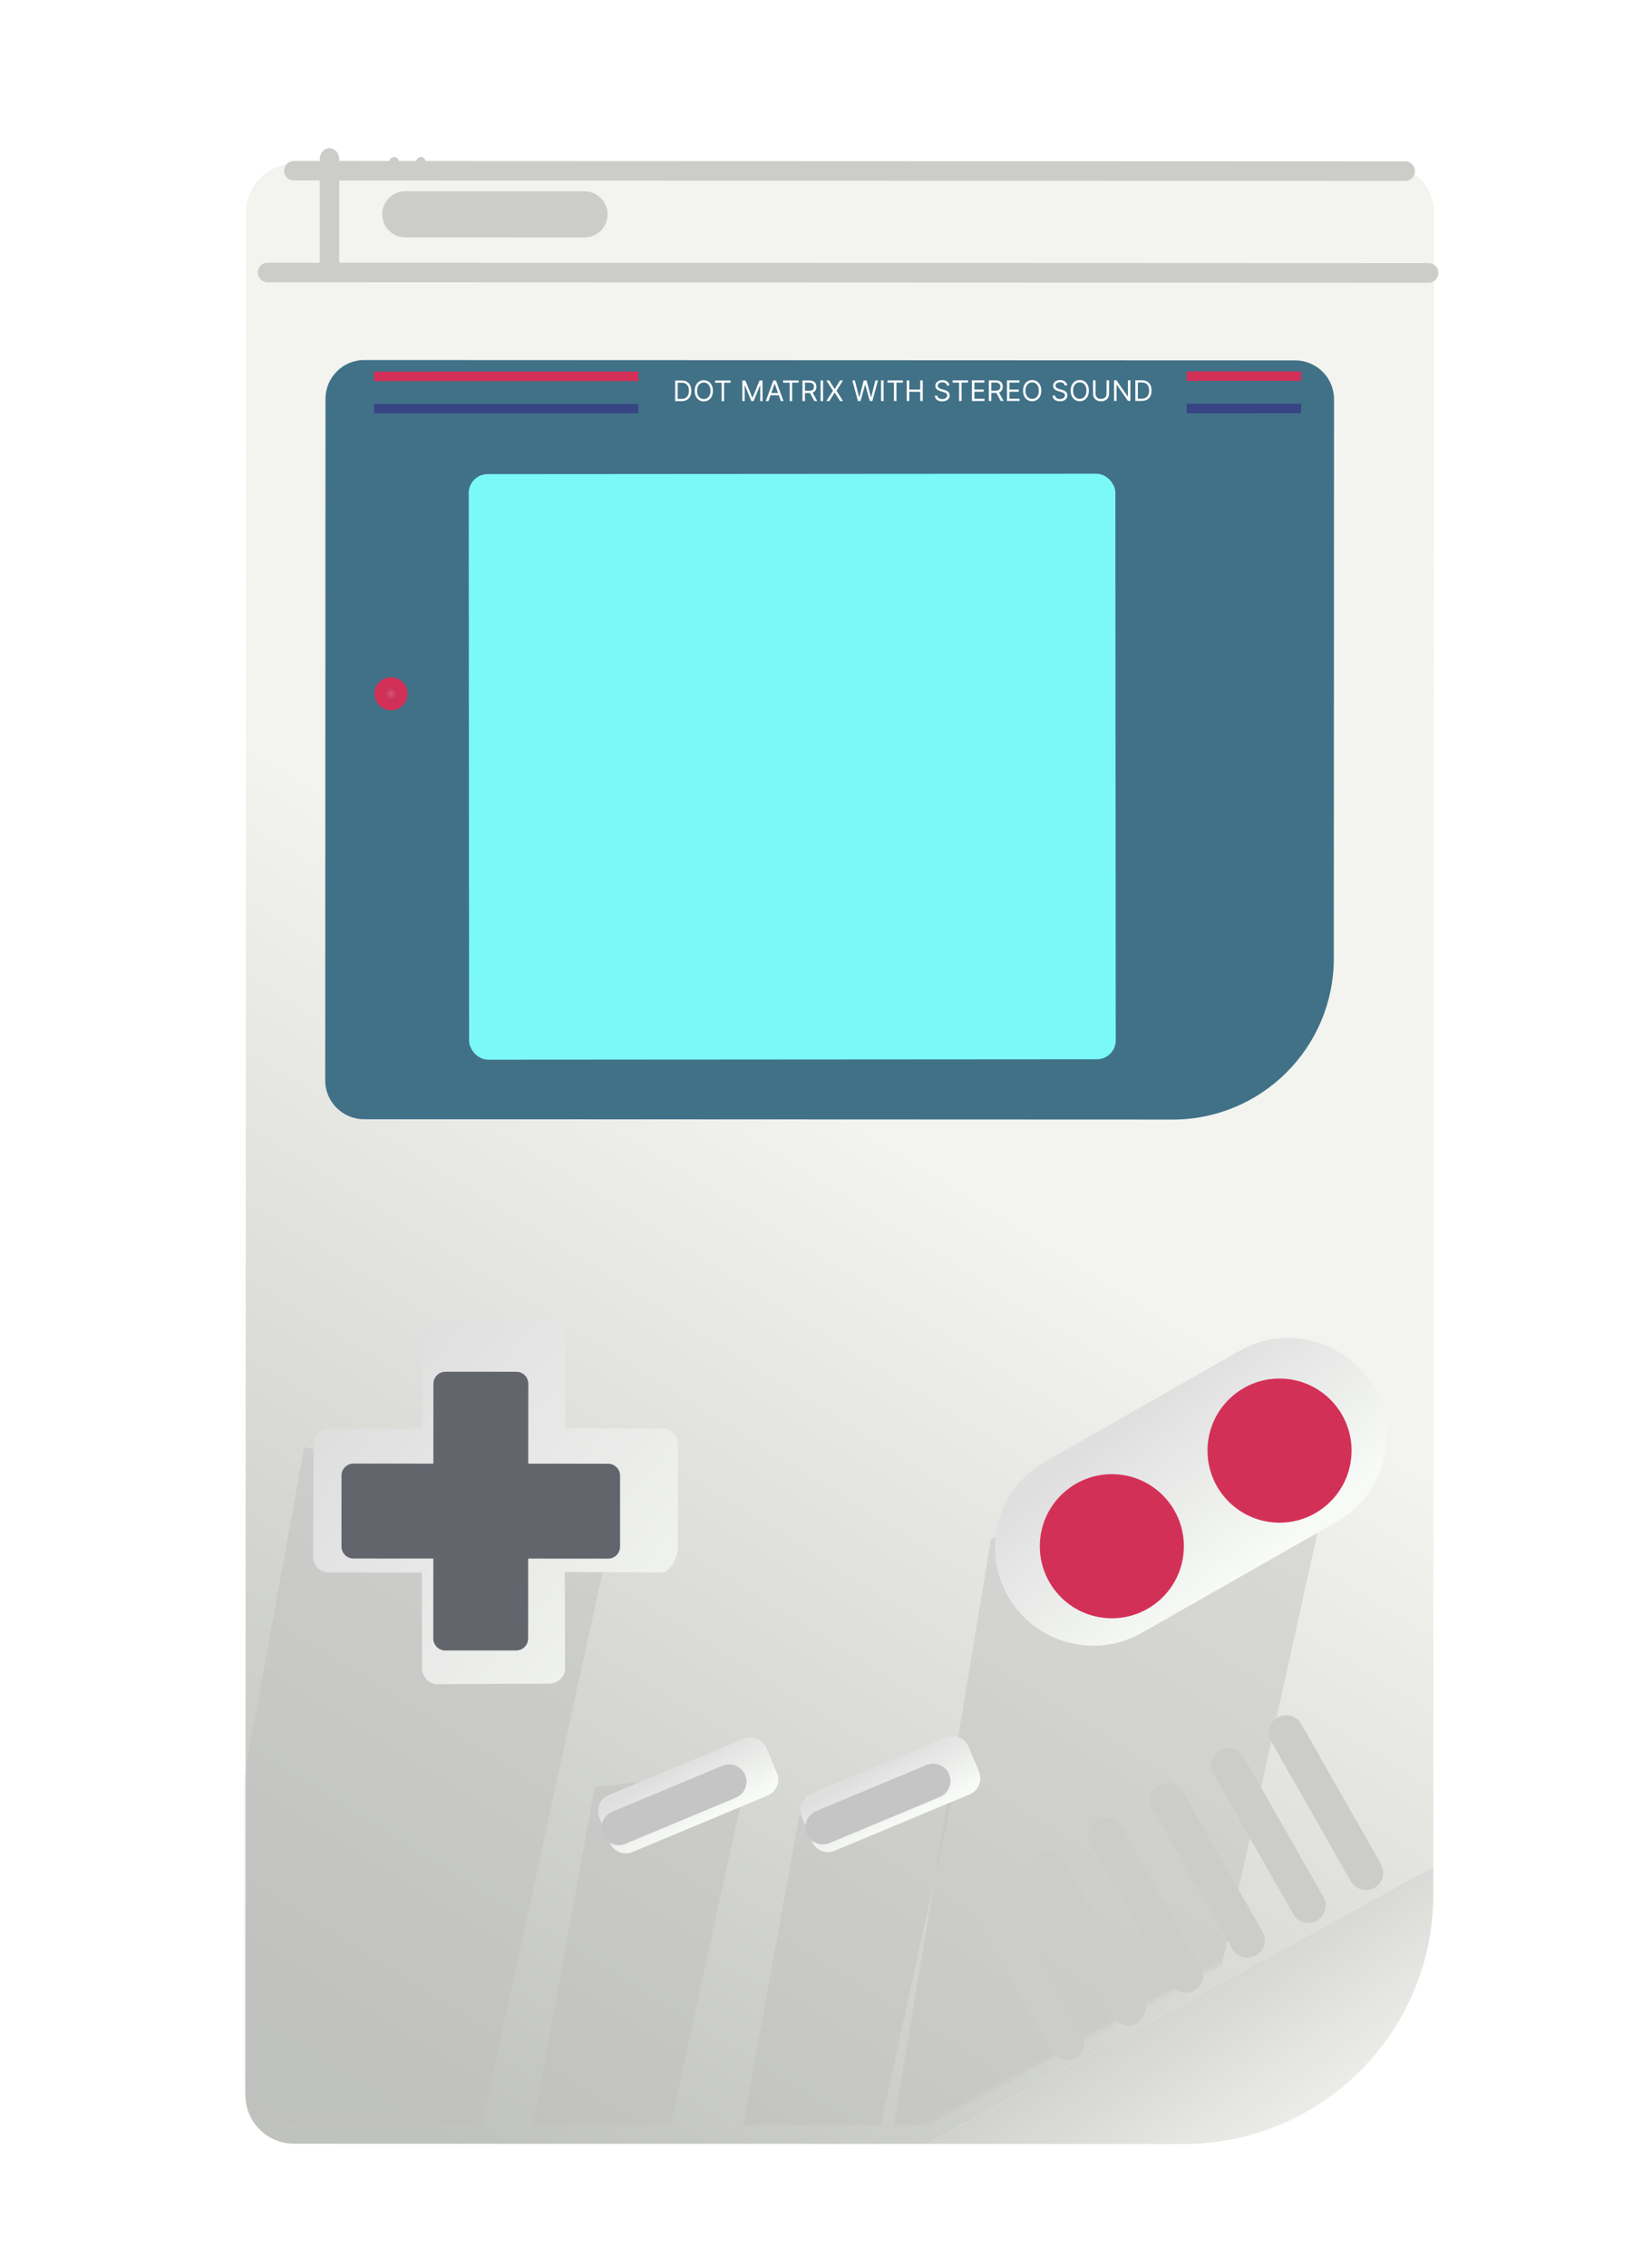 <svg width="350" height="480" viewBox="0 0 350 480" fill="none" xmlns="http://www.w3.org/2000/svg">
<g filter="url(#filter0_d_12_3)">
<path d="M303.665 391.304L196.386 449.985L62.271 449.947C56.594 449.943 51.991 445.335 51.995 439.657L52.147 40.961C52.138 35.282 56.746 30.679 62.424 30.683L293.517 30.765C299.195 30.769 303.797 35.378 303.793 41.056L303.665 391.304Z" fill="#F0F2EE"/>
<path d="M303.665 391.304L196.386 449.985L62.271 449.947C56.594 449.943 51.991 445.335 51.995 439.657L52.147 40.961C52.138 35.282 56.746 30.679 62.424 30.683L293.517 30.765C299.195 30.769 303.797 35.378 303.793 41.056L303.665 391.304Z" fill="url(#paint0_linear_12_3)" fill-opacity="0.2"/>
</g>
<g filter="url(#filter1_d_12_3)">
<path d="M250.801 450.009L196.386 449.985L303.665 391.304L303.662 397.188C303.649 426.375 279.988 450.022 250.801 450.009V450.009Z" fill="#ECEDE9"/>
<path d="M250.801 450.009L196.386 449.985L303.665 391.304L303.662 397.188C303.649 426.375 279.988 450.022 250.801 450.009V450.009Z" fill="url(#paint1_linear_12_3)" fill-opacity="0.2"/>
</g>
<mask id="mask0_12_3" style="mask-type:alpha" maskUnits="userSpaceOnUse" x="51" y="30" width="253" height="420">
<path d="M303.665 391.304L196.386 449.985L62.271 449.947C56.594 449.943 51.991 445.335 51.995 439.657L52.147 40.961C52.138 35.282 56.746 30.679 62.424 30.683L293.517 30.765C299.195 30.769 303.797 35.378 303.793 41.056L303.665 391.304Z" fill="#F0F2EE"/>
<path d="M303.665 391.304L196.386 449.985L62.271 449.947C56.594 449.943 51.991 445.335 51.995 439.657L52.147 40.961C52.138 35.282 56.746 30.679 62.424 30.683L293.517 30.765C299.195 30.769 303.797 35.378 303.793 41.056L303.665 391.304Z" fill="black" fill-opacity="0.2"/>
</mask>
<g mask="url(#mask0_12_3)">
<g filter="url(#filter2_f_12_3)">
<path d="M64.452 306.435L129.963 322.39L102.051 449.909L51.051 449.944L51.003 380.444L64.452 306.435Z" fill="#C0C0C0" fill-opacity="0.45"/>
</g>
<g filter="url(#filter3_f_12_3)">
<path d="M126.002 378.393L158.499 374.871L130.587 502.39L112.6 521.902L112.552 452.402L126.002 378.393Z" fill="#C0C0C0" fill-opacity="0.45"/>
</g>
<g filter="url(#filter4_f_12_3)">
<path d="M170.003 380.863L202.501 377.34L174.588 504.86L156.602 524.372L156.554 454.872L170.003 380.863Z" fill="#C0C0C0" fill-opacity="0.45"/>
</g>
<g filter="url(#filter5_f_12_3)">
<path d="M209.966 325.835L282.953 307.285L247.064 469.31L196.564 469.345L183.077 487.854L209.966 325.835Z" fill="#C0C0C0" fill-opacity="0.45"/>
</g>
</g>
<g filter="url(#filter6_dii_12_3)">
<path d="M259.607 286.061L218.316 309.582C208.324 315.273 204.838 327.988 210.529 337.98C216.221 347.972 228.936 351.458 238.928 345.766L280.219 322.246C290.211 316.554 293.697 303.84 288.006 293.847C282.314 283.855 269.599 280.369 259.607 286.061Z" fill="url(#paint2_linear_12_3)"/>
</g>
<g filter="url(#filter7_dii_12_3)">
<path d="M78.184 70.24L275.412 70.319C279.952 70.321 283.632 74.004 283.631 78.545L283.583 196.985C283.576 215.802 268.284 231.082 249.466 231.074L78.12 231.006C73.579 231.004 69.899 227.321 69.9 222.78L69.958 78.459C69.96 73.919 73.643 70.238 78.184 70.24V70.24Z" fill="#417187"/>
</g>
<g filter="url(#filter8_dii_12_3)">
<path d="M230.607 340.561C238.965 341.64 246.615 335.739 247.693 327.381C248.772 319.023 242.871 311.374 234.513 310.295C226.155 309.217 218.506 315.118 217.427 323.475C216.349 331.833 222.25 339.483 230.607 340.561Z" fill="#D33058"/>
</g>
<g filter="url(#filter9_dii_12_3)">
<path d="M266.135 320.315C274.492 321.394 282.142 315.493 283.22 307.135C284.299 298.778 278.398 291.128 270.04 290.05C261.682 288.971 254.033 294.872 252.954 303.23C251.876 311.587 257.777 319.237 266.135 320.315Z" fill="#D33058"/>
</g>
<g filter="url(#filter10_dii_12_3)">
<path d="M140.587 327.831L140.634 305.839C140.636 304.011 139.152 302.513 137.308 302.523L116.764 302.443L116.733 282.654C116.735 280.826 115.251 279.328 113.407 279.338L89.759 279.448C87.93 279.446 86.433 280.93 86.442 282.774L86.474 302.562L66.75 302.519C64.921 302.517 63.424 304.001 63.433 305.845L63.33 329.658C63.328 331.486 64.812 332.984 66.656 332.974L86.379 333.017L86.427 353.317C86.425 355.145 87.909 356.643 89.753 356.633L113.401 356.523C115.23 356.525 116.727 355.041 116.718 353.197L116.67 332.898L137.214 332.978C139.042 332.98 140.585 329.659 140.587 327.831V327.831Z" fill="url(#paint3_linear_12_3)"/>
</g>
<g filter="url(#filter11_dii_12_3)">
<path d="M154.579 368.185L125.974 380.119C124.098 380.902 123.211 383.058 123.994 384.935L126.189 390.195C126.972 392.072 129.128 392.958 131.004 392.175L159.609 380.241C161.485 379.458 162.372 377.302 161.589 375.426L159.394 370.165C158.611 368.289 156.455 367.402 154.579 368.185Z" fill="url(#paint4_linear_12_3)"/>
</g>
<g filter="url(#filter12_dii_12_3)">
<path d="M197.405 367.922L168.801 379.856C166.924 380.639 166.038 382.795 166.82 384.672L169.015 389.932C169.798 391.809 171.954 392.695 173.831 391.912L202.435 379.978C204.311 379.195 205.198 377.039 204.415 375.162L202.22 369.902C201.437 368.026 199.281 367.139 197.405 367.922Z" fill="url(#paint5_linear_12_3)"/>
</g>
<g filter="url(#filter13_iii_12_3)">
<path d="M269.476 417.05L252.583 387.394C251.576 385.627 249.331 385.009 247.567 386.014C245.804 387.018 245.19 389.265 246.196 391.032L263.089 420.688C264.096 422.455 266.341 423.073 268.105 422.068C269.868 421.064 270.482 418.817 269.476 417.05Z" fill="#CCCDC8"/>
</g>
<g filter="url(#filter14_iii_12_3)">
<path d="M282.373 409.693L265.479 380.037C264.473 378.27 262.228 377.652 260.464 378.657C258.701 379.661 258.087 381.908 259.093 383.675L275.986 413.331C276.993 415.098 279.238 415.716 281.002 414.711C282.765 413.707 283.379 411.46 282.373 409.693Z" fill="#CCCDC8"/>
</g>
<g filter="url(#filter15_iii_12_3)">
<path d="M294.579 402.742L277.686 373.085C276.679 371.318 274.434 370.7 272.67 371.705C270.907 372.71 270.293 374.956 271.299 376.723L288.192 406.379C289.199 408.146 291.444 408.764 293.208 407.76C294.971 406.755 295.585 404.508 294.579 402.742Z" fill="#CCCDC8"/>
</g>
<g filter="url(#filter16_di_12_3)">
<path d="M131.37 325.528L131.37 310.501C131.373 309.099 130.24 307.963 128.838 307.96L111.915 307.949L111.927 291.025C111.929 289.623 110.797 288.487 109.395 288.485L94.367 288.485C92.965 288.482 91.829 289.614 91.827 291.017L91.815 307.94L74.892 307.928C73.49 307.926 72.354 309.058 72.352 310.46L72.351 325.488C72.349 326.89 73.481 328.026 74.883 328.028L91.806 328.04L91.795 344.963C91.793 346.365 92.925 347.501 94.327 347.503L109.354 347.504C110.756 347.506 111.892 346.374 111.895 344.972L111.906 328.048L128.829 328.06C130.232 328.062 131.368 326.93 131.37 325.528Z" fill="#62656C"/>
</g>
<g filter="url(#filter17_iii_12_3)">
<path d="M231.313 438.783L214.42 409.127C213.413 407.36 211.168 406.742 209.404 407.747C207.641 408.751 207.027 410.998 208.034 412.765L224.927 442.421C225.933 444.188 228.179 444.806 229.942 443.801C231.706 442.797 232.319 440.55 231.313 438.783Z" fill="#CCCDC8"/>
</g>
<g filter="url(#filter18_iii_12_3)">
<path d="M244.198 431.433L227.305 401.777C226.298 400.01 224.053 399.392 222.289 400.397C220.526 401.401 219.912 403.648 220.919 405.415L237.812 435.071C238.818 436.838 241.064 437.456 242.827 436.451C244.591 435.447 245.204 433.2 244.198 431.433Z" fill="#CCCDC8"/>
</g>
<g filter="url(#filter19_iii_12_3)">
<path d="M256.416 424.475L239.523 394.818C238.516 393.051 236.271 392.434 234.507 393.438C232.744 394.443 232.13 396.689 233.137 398.456L250.03 428.112C251.036 429.879 253.282 430.497 255.045 429.493C256.809 428.488 257.422 426.241 256.416 424.475Z" fill="#CCCDC8"/>
</g>
<g filter="url(#filter20_di_12_3)">
<path d="M153.058 371.907L129.689 381.657C127.813 382.44 126.925 384.594 127.706 386.467C128.488 388.34 130.643 389.223 132.519 388.44L155.888 378.69C157.765 377.907 158.653 375.754 157.871 373.881C157.09 372.008 154.935 371.124 153.058 371.907Z" fill="#C5C5C5"/>
</g>
<g filter="url(#filter21_di_12_3)">
<path d="M196.272 371.76L172.903 381.51C171.026 382.293 170.138 384.446 170.92 386.319C171.701 388.192 173.856 389.076 175.733 388.293L199.102 378.543C200.978 377.76 201.866 375.607 201.085 373.734C200.303 371.861 198.148 370.977 196.272 371.76Z" fill="#C5C5C5"/>
</g>
<path d="M79.223 79.707L135.252 79.691" stroke="#D33058" stroke-width="2" stroke-miterlimit="10" stroke-linejoin="round"/>
<path d="M79.228 86.551L135.256 86.536" stroke="#374584" stroke-width="2" stroke-miterlimit="10" stroke-linejoin="round"/>
<path d="M251.42 79.655L275.66 79.648" stroke="#D33058" stroke-width="2" stroke-miterlimit="10" stroke-linejoin="round"/>
<path d="M251.425 86.499L275.665 86.492" stroke="#374584" stroke-width="2" stroke-miterlimit="10" stroke-linejoin="round"/>
<g filter="url(#filter22_ii_12_3)">
<path d="M300.673 55.721L54.698 55.622C53.553 55.621 52.625 56.549 52.624 57.694C52.624 58.838 53.551 59.767 54.696 59.767L300.671 59.866C301.816 59.866 302.744 58.939 302.745 57.794C302.745 56.649 301.818 55.721 300.673 55.721Z" fill="#CCCDC8"/>
</g>
<g filter="url(#filter23_ii_12_3)">
<path d="M295.704 34.17L60.269 34.075C59.124 34.075 58.196 35.002 58.196 36.147C58.195 37.292 59.123 38.22 60.267 38.221L295.702 38.315C296.847 38.315 297.775 37.388 297.776 36.243C297.776 35.099 296.849 34.17 295.704 34.17Z" fill="#CCCDC8"/>
</g>
<g filter="url(#filter24_ii_12_3)">
<path d="M67.737 33.761L67.727 56.801C67.727 58.116 68.654 59.182 69.799 59.183C70.944 59.183 71.872 58.118 71.873 56.803L71.882 33.763C71.882 32.448 70.955 31.381 69.81 31.381C68.665 31.38 67.737 32.446 67.737 33.761Z" fill="#CCCDC8"/>
</g>
<g filter="url(#filter25_ii_12_3)">
<path d="M121.844 40.517L83.869 40.501C81.173 40.5 78.986 42.685 78.985 45.381C78.984 48.077 81.169 50.264 83.865 50.265L121.841 50.28C124.537 50.281 126.723 48.096 126.724 45.4C126.725 42.704 124.54 40.518 121.844 40.517Z" fill="#CCCDC8"/>
</g>
<g filter="url(#filter26_di_12_3)">
<path d="M106.664 292.424L96.805 292.42C96.06 292.42 95.455 293.024 95.455 293.77L95.454 295.42C95.454 296.165 96.058 296.77 96.804 296.77L106.662 296.774C107.408 296.774 108.013 296.17 108.013 295.425L108.014 293.775C108.014 293.029 107.41 292.425 106.664 292.424Z" fill="#62656C"/>
</g>
<g filter="url(#filter27_di_12_3)">
<path d="M106.649 298.649L96.79 298.645C96.045 298.645 95.44 299.249 95.44 299.995L95.439 301.645C95.439 302.39 96.043 302.995 96.789 302.995L106.647 302.999C107.393 302.999 107.997 302.395 107.998 301.65L107.998 300C107.999 299.254 107.395 298.65 106.649 298.649Z" fill="#62656C"/>
</g>
<g filter="url(#filter28_di_12_3)">
<path d="M106.646 304.889L96.787 304.885C96.041 304.885 95.437 305.489 95.436 306.235L95.436 307.885C95.436 308.63 96.04 309.235 96.785 309.235L106.644 309.239C107.389 309.239 107.994 308.635 107.994 307.89L107.995 306.24C107.995 305.494 107.391 304.89 106.646 304.889Z" fill="#62656C"/>
</g>
<g filter="url(#filter29_di_12_3)">
<path d="M106.633 327.015L96.774 327.011C96.028 327.011 95.424 327.615 95.423 328.361L95.423 330.011C95.422 330.756 96.027 331.361 96.772 331.361L106.631 331.365C107.376 331.366 107.981 330.761 107.981 330.016L107.982 328.366C107.982 327.62 107.378 327.016 106.633 327.015Z" fill="#62656C"/>
</g>
<g filter="url(#filter30_di_12_3)">
<path d="M106.645 333.242L96.786 333.238C96.04 333.238 95.436 333.842 95.435 334.588L95.435 336.237C95.434 336.983 96.039 337.588 96.784 337.588L106.643 337.592C107.388 337.592 107.993 336.988 107.993 336.242L107.994 334.593C107.994 333.847 107.39 333.242 106.645 333.242Z" fill="#62656C"/>
</g>
<g filter="url(#filter31_di_12_3)">
<path d="M106.641 339.482L96.782 339.478C96.037 339.478 95.432 340.082 95.432 340.828L95.431 342.478C95.431 343.223 96.035 343.828 96.781 343.828L106.639 343.832C107.385 343.832 107.99 343.228 107.99 342.483L107.991 340.833C107.991 340.087 107.387 339.483 106.641 339.482Z" fill="#62656C"/>
</g>
<g filter="url(#filter32_di_12_3)">
<path d="M127.558 322.925L127.562 313.067C127.562 312.321 126.958 311.717 126.213 311.716L124.563 311.716C123.817 311.715 123.213 312.319 123.212 313.065L123.208 322.924C123.208 323.669 123.812 324.274 124.558 324.274L126.208 324.275C126.953 324.275 127.558 323.671 127.558 322.925Z" fill="#62656C"/>
</g>
<g filter="url(#filter33_di_12_3)">
<path d="M121.326 322.92L121.33 313.061C121.331 312.316 120.726 311.711 119.981 311.711L118.331 311.71C117.585 311.71 116.981 312.314 116.98 313.06L116.976 322.918C116.976 323.664 117.58 324.269 118.326 324.269L119.976 324.27C120.721 324.27 121.326 323.666 121.326 322.92Z" fill="#62656C"/>
</g>
<g filter="url(#filter34_di_12_3)">
<path d="M115.081 322.915L115.085 313.056C115.085 312.311 114.481 311.706 113.735 311.706L112.085 311.705C111.34 311.705 110.735 312.309 110.735 313.054L110.731 322.913C110.731 323.659 111.335 324.263 112.08 324.263L113.73 324.264C114.476 324.264 115.08 323.66 115.081 322.915Z" fill="#62656C"/>
</g>
<g filter="url(#filter35_di_12_3)">
<path d="M92.965 322.914L92.968 313.056C92.969 312.31 92.365 311.706 91.619 311.705L89.969 311.705C89.224 311.704 88.619 312.309 88.619 313.054L88.615 322.913C88.614 323.658 89.219 324.263 89.964 324.263L91.614 324.264C92.36 324.264 92.964 323.66 92.965 322.914Z" fill="#62656C"/>
</g>
<g filter="url(#filter36_di_12_3)">
<path d="M86.733 322.909L86.737 313.05C86.737 312.305 86.133 311.7 85.387 311.7L83.737 311.699C82.992 311.699 82.387 312.303 82.387 313.049L82.383 322.907C82.382 323.653 82.987 324.258 83.732 324.258L85.382 324.259C86.128 324.259 86.732 323.655 86.733 322.909Z" fill="#62656C"/>
</g>
<g filter="url(#filter37_di_12_3)">
<path d="M80.512 322.905L80.516 313.047C80.517 312.301 79.912 311.697 79.167 311.696L77.517 311.696C76.772 311.695 76.167 312.299 76.167 313.045L76.163 322.904C76.162 323.649 76.766 324.254 77.512 324.254L79.162 324.255C79.907 324.255 80.512 323.651 80.512 322.905Z" fill="#62656C"/>
</g>
<g filter="url(#filter38_di_12_3)">
<path d="M100.901 324.58C104.464 325.039 107.724 322.524 108.184 318.961C108.644 315.399 106.128 312.138 102.566 311.678C99.003 311.218 95.742 313.734 95.283 317.297C94.823 320.859 97.338 324.12 100.901 324.58Z" fill="#62656C"/>
</g>
<g filter="url(#filter39_ii_12_3)">
<path d="M82.509 34.241L82.508 37.227C82.508 37.777 82.953 38.222 83.503 38.223C84.053 38.223 84.499 37.777 84.499 37.228L84.5 34.241C84.5 33.692 84.055 33.246 83.505 33.246C82.955 33.245 82.51 33.691 82.509 34.241Z" fill="#CCCDC8"/>
</g>
<g filter="url(#filter40_ii_12_3)">
<path d="M88.183 34.246L88.182 37.232C88.182 37.782 88.627 38.228 89.177 38.228C89.727 38.228 90.173 37.783 90.173 37.233L90.174 34.247C90.174 33.697 89.729 33.251 89.179 33.251C88.629 33.251 88.183 33.696 88.183 34.246Z" fill="#CCCDC8"/>
</g>
<g filter="url(#filter41_diiii_12_3)">
<rect x="108.304" y="90.405" width="137" height="124" rx="4" transform="rotate(-0.039 108.304 90.405)" fill="#7BF9F9"/>
</g>
<g filter="url(#filter42_dii_12_3)">
<circle cx="87.839" cy="140.919" r="3.5" transform="rotate(-0.039 87.839 140.919)" fill="#D33058"/>
<circle cx="87.839" cy="140.919" r="3.5" transform="rotate(-0.039 87.839 140.919)" fill="url(#paint6_diamond_12_3)" fill-opacity="0.2"/>
</g>
<path d="M144.391 84.943L143.044 84.944L143.042 80.58L144.448 80.579C144.871 80.579 145.234 80.666 145.535 80.841C145.836 81.014 146.067 81.263 146.228 81.588C146.388 81.912 146.469 82.3 146.469 82.752C146.469 83.206 146.389 83.598 146.227 83.926C146.065 84.253 145.829 84.504 145.52 84.68C145.21 84.855 144.834 84.943 144.391 84.943ZM143.572 84.475L144.356 84.474C144.717 84.474 145.016 84.404 145.253 84.265C145.49 84.126 145.667 83.927 145.784 83.67C145.9 83.413 145.958 83.107 145.958 82.752C145.958 82.4 145.9 82.096 145.785 81.842C145.67 81.587 145.498 81.391 145.269 81.254C145.04 81.117 144.755 81.048 144.414 81.048L143.571 81.049L143.572 84.475ZM151.037 82.758C151.038 83.218 150.955 83.616 150.789 83.951C150.623 84.286 150.395 84.545 150.105 84.727C149.815 84.909 149.485 85 149.112 85C148.74 85.001 148.409 84.91 148.119 84.728C147.829 84.546 147.601 84.288 147.435 83.953C147.269 83.618 147.185 83.22 147.185 82.76C147.185 82.3 147.268 81.902 147.434 81.567C147.6 81.231 147.828 80.972 148.117 80.791C148.407 80.609 148.738 80.517 149.11 80.517C149.482 80.517 149.813 80.608 150.103 80.79C150.393 80.971 150.621 81.23 150.787 81.565C150.954 81.9 151.037 82.298 151.037 82.758ZM150.526 82.758C150.526 82.38 150.462 82.061 150.336 81.802C150.211 81.542 150.041 81.345 149.826 81.212C149.613 81.078 149.375 81.011 149.11 81.012C148.846 81.012 148.607 81.079 148.392 81.212C148.179 81.346 148.01 81.543 147.883 81.803C147.759 82.063 147.696 82.382 147.696 82.76C147.697 83.137 147.759 83.456 147.884 83.716C148.011 83.976 148.181 84.173 148.394 84.306C148.609 84.439 148.848 84.506 149.112 84.506C149.376 84.506 149.615 84.439 149.828 84.305C150.042 84.172 150.212 83.975 150.337 83.715C150.463 83.455 150.526 83.136 150.526 82.758ZM151.505 81.044L151.504 80.576L154.777 80.574L154.777 81.043L153.405 81.043L153.407 84.938L152.879 84.939L152.877 81.044L151.505 81.044ZM157.28 80.573L157.911 80.572L159.396 84.194L159.447 84.194L160.928 80.571L161.559 80.57L161.561 84.934L161.067 84.934L161.065 81.619L161.022 81.619L159.66 84.935L159.183 84.935L157.818 81.621L157.775 81.621L157.777 84.936L157.282 84.936L157.28 80.573ZM162.799 84.933L162.245 84.934L163.845 80.569L164.391 80.569L165.995 84.932L165.441 84.932L164.135 81.26L164.101 81.26L162.799 84.933ZM163.003 83.229L165.236 83.228L165.236 83.697L163.003 83.698L163.003 83.229ZM165.925 81.037L165.924 80.568L169.197 80.567L169.197 81.035L167.825 81.036L167.827 84.931L167.299 84.931L167.297 81.036L165.925 81.037ZM170.015 84.93L170.013 80.566L171.487 80.565C171.828 80.565 172.108 80.623 172.327 80.74C172.545 80.855 172.707 81.013 172.813 81.215C172.918 81.416 172.971 81.646 172.971 81.903C172.971 82.16 172.918 82.388 172.813 82.587C172.708 82.786 172.547 82.942 172.33 83.056C172.113 83.168 171.835 83.224 171.497 83.225L170.304 83.225L170.304 82.748L171.48 82.747C171.713 82.747 171.9 82.713 172.042 82.645C172.186 82.576 172.289 82.48 172.353 82.355C172.418 82.228 172.451 82.078 172.451 81.903C172.451 81.728 172.418 81.576 172.353 81.445C172.287 81.314 172.183 81.213 172.039 81.142C171.896 81.07 171.706 81.034 171.47 81.034L170.541 81.035L170.543 84.93L170.015 84.93ZM172.068 82.969L173.143 84.928L172.529 84.928L171.471 82.969L172.068 82.969ZM174.379 80.564L174.381 84.927L173.853 84.928L173.85 80.564L174.379 80.564ZM175.694 80.563L176.82 82.378L176.854 82.378L177.978 80.562L178.6 80.562L177.229 82.744L178.603 84.925L177.98 84.926L176.854 83.145L176.82 83.145L175.696 84.927L175.074 84.927L176.479 82.745L175.072 80.564L175.694 80.563ZM181.77 84.924L180.575 80.561L181.112 80.56L182.026 84.114L182.068 84.114L182.995 80.559L183.592 80.559L184.523 84.113L184.565 84.113L185.475 80.558L186.012 80.558L184.821 84.922L184.276 84.922L183.311 81.446L183.277 81.446L182.316 84.923L181.77 84.924ZM187.199 80.557L187.201 84.921L186.673 84.921L186.671 80.558L187.199 80.557ZM188.02 81.026L188.02 80.557L191.293 80.555L191.293 81.024L189.921 81.025L189.923 84.919L189.394 84.92L189.392 81.025L188.02 81.026ZM192.111 84.918L192.108 80.555L192.637 80.555L192.638 82.498L194.964 82.496L194.963 80.553L195.492 80.553L195.494 84.917L194.966 84.917L194.965 82.965L192.638 82.966L192.639 84.918L192.111 84.918ZM200.624 81.641C200.598 81.425 200.495 81.258 200.313 81.139C200.131 81.019 199.908 80.96 199.644 80.96C199.45 80.96 199.281 80.991 199.137 81.054C198.993 81.117 198.881 81.203 198.8 81.312C198.721 81.421 198.681 81.546 198.681 81.685C198.681 81.801 198.709 81.901 198.764 81.985C198.821 82.068 198.894 82.136 198.982 82.192C199.07 82.246 199.162 82.29 199.259 82.326C199.355 82.36 199.444 82.388 199.525 82.409L199.968 82.528C200.082 82.558 200.208 82.599 200.348 82.651C200.488 82.704 200.623 82.775 200.75 82.866C200.88 82.956 200.986 83.071 201.07 83.211C201.154 83.352 201.196 83.525 201.196 83.729C201.196 83.965 201.135 84.178 201.011 84.368C200.889 84.559 200.71 84.71 200.475 84.822C200.24 84.935 199.955 84.991 199.62 84.991C199.308 84.991 199.037 84.941 198.808 84.84C198.581 84.74 198.402 84.599 198.271 84.419C198.142 84.238 198.069 84.029 198.051 83.79L198.597 83.79C198.611 83.955 198.667 84.091 198.763 84.199C198.861 84.305 198.985 84.385 199.134 84.438C199.285 84.489 199.447 84.514 199.62 84.514C199.822 84.514 200.003 84.481 200.163 84.416C200.324 84.349 200.451 84.256 200.544 84.138C200.638 84.019 200.685 83.88 200.685 83.721C200.685 83.576 200.644 83.458 200.563 83.367C200.482 83.276 200.376 83.203 200.244 83.146C200.111 83.089 199.969 83.039 199.815 82.997L199.278 82.844C198.937 82.746 198.667 82.606 198.468 82.424C198.269 82.243 198.17 82.005 198.17 81.711C198.169 81.466 198.235 81.253 198.367 81.071C198.501 80.888 198.68 80.746 198.904 80.645C199.13 80.543 199.382 80.491 199.66 80.491C199.942 80.491 200.192 80.541 200.411 80.642C200.629 80.741 200.803 80.878 200.931 81.051C201.06 81.224 201.128 81.421 201.135 81.641L200.624 81.641ZM201.825 81.019L201.825 80.55L205.097 80.548L205.098 81.017L203.726 81.017L203.728 84.912L203.199 84.913L203.197 81.018L201.825 81.019ZM205.915 84.911L205.913 80.548L208.547 80.546L208.547 81.015L206.442 81.016L206.442 82.49L208.411 82.49L208.411 82.958L206.443 82.959L206.443 84.442L208.583 84.441L208.583 84.91L205.915 84.911ZM209.501 84.909L209.499 80.546L210.973 80.545C211.314 80.545 211.594 80.603 211.813 80.719C212.032 80.834 212.194 80.993 212.299 81.194C212.404 81.396 212.457 81.625 212.457 81.882C212.457 82.139 212.405 82.367 212.3 82.566C212.195 82.765 212.034 82.922 211.816 83.035C211.599 83.148 211.321 83.204 210.983 83.204L209.79 83.205L209.79 82.727L210.966 82.727C211.199 82.727 211.386 82.692 211.528 82.624C211.672 82.556 211.775 82.459 211.839 82.334C211.905 82.208 211.937 82.057 211.937 81.882C211.937 81.708 211.904 81.555 211.839 81.424C211.773 81.294 211.669 81.193 211.526 81.122C211.382 81.05 211.192 81.014 210.957 81.014L210.028 81.014L210.03 84.909L209.501 84.909ZM211.554 82.948L212.629 84.908L212.015 84.908L210.958 82.948L211.554 82.948ZM213.339 84.907L213.337 80.544L215.97 80.542L215.971 81.011L213.865 81.012L213.866 82.487L215.835 82.486L215.835 82.954L213.866 82.955L213.867 84.438L216.006 84.437L216.007 84.906L213.339 84.907ZM220.606 82.722C220.606 83.182 220.523 83.58 220.357 83.915C220.191 84.25 219.963 84.509 219.673 84.691C219.384 84.873 219.053 84.964 218.681 84.964C218.309 84.965 217.978 84.874 217.688 84.692C217.398 84.51 217.17 84.252 217.003 83.917C216.837 83.582 216.754 83.184 216.753 82.724C216.753 82.264 216.836 81.866 217.002 81.531C217.168 81.195 217.396 80.936 217.686 80.755C217.975 80.573 218.306 80.481 218.678 80.481C219.051 80.481 219.382 80.572 219.671 80.754C219.961 80.935 220.189 81.194 220.356 81.529C220.522 81.864 220.605 82.262 220.606 82.722ZM220.094 82.722C220.094 82.344 220.031 82.025 219.904 81.766C219.779 81.506 219.609 81.309 219.395 81.176C219.182 81.042 218.943 80.975 218.679 80.976C218.414 80.976 218.175 81.043 217.961 81.176C217.748 81.31 217.578 81.507 217.452 81.767C217.327 82.027 217.265 82.346 217.265 82.724C217.265 83.101 217.328 83.42 217.453 83.68C217.579 83.94 217.749 84.137 217.962 84.27C218.177 84.403 218.416 84.47 218.68 84.47C218.945 84.47 219.183 84.403 219.396 84.269C219.611 84.136 219.78 83.939 219.905 83.679C220.031 83.419 220.095 83.1 220.094 82.722ZM225.567 81.628C225.542 81.412 225.438 81.245 225.256 81.126C225.074 81.006 224.851 80.947 224.587 80.947C224.394 80.947 224.225 80.978 224.08 81.041C223.937 81.104 223.824 81.19 223.743 81.299C223.664 81.408 223.624 81.533 223.624 81.672C223.624 81.788 223.652 81.889 223.708 81.972C223.764 82.055 223.837 82.124 223.925 82.179C224.013 82.233 224.105 82.278 224.202 82.313C224.299 82.347 224.387 82.375 224.468 82.396L224.912 82.515C225.025 82.545 225.152 82.586 225.291 82.638C225.432 82.691 225.566 82.763 225.694 82.853C225.823 82.943 225.93 83.058 226.014 83.198C226.097 83.339 226.139 83.512 226.14 83.716C226.14 83.952 226.078 84.165 225.955 84.355C225.832 84.546 225.654 84.697 225.418 84.809C225.184 84.922 224.899 84.978 224.564 84.978C224.251 84.978 223.98 84.928 223.752 84.827C223.524 84.727 223.345 84.586 223.215 84.406C223.085 84.225 223.012 84.016 222.995 83.777L223.54 83.777C223.554 83.942 223.61 84.078 223.707 84.186C223.805 84.293 223.928 84.372 224.077 84.425C224.228 84.476 224.39 84.501 224.563 84.501C224.765 84.501 224.946 84.468 225.107 84.403C225.267 84.336 225.394 84.243 225.488 84.126C225.582 84.006 225.628 83.867 225.628 83.708C225.628 83.563 225.588 83.445 225.507 83.354C225.426 83.263 225.319 83.189 225.187 83.133C225.055 83.076 224.912 83.026 224.759 82.984L224.222 82.831C223.881 82.733 223.611 82.593 223.412 82.411C223.213 82.23 223.113 81.992 223.113 81.698C223.113 81.454 223.179 81.24 223.311 81.058C223.444 80.875 223.623 80.733 223.848 80.632C224.073 80.53 224.325 80.478 224.604 80.478C224.885 80.478 225.135 80.528 225.354 80.629C225.573 80.728 225.746 80.865 225.874 81.038C226.003 81.211 226.072 81.408 226.079 81.628L225.567 81.628ZM230.69 82.717C230.69 83.177 230.607 83.575 230.441 83.91C230.275 84.245 230.047 84.504 229.757 84.686C229.468 84.868 229.137 84.959 228.765 84.959C228.393 84.959 228.062 84.868 227.772 84.687C227.482 84.505 227.254 84.247 227.087 83.912C226.921 83.576 226.838 83.179 226.837 82.719C226.837 82.258 226.92 81.861 227.086 81.525C227.252 81.19 227.48 80.931 227.77 80.749C228.059 80.567 228.39 80.476 228.762 80.476C229.135 80.476 229.466 80.567 229.755 80.748C230.045 80.93 230.273 81.188 230.44 81.523C230.606 81.859 230.689 82.256 230.69 82.717ZM230.178 82.717C230.178 82.339 230.115 82.02 229.988 81.76C229.863 81.5 229.693 81.304 229.479 81.17C229.266 81.037 229.027 80.97 228.763 80.97C228.498 80.971 228.259 81.037 228.045 81.171C227.832 81.305 227.662 81.501 227.536 81.762C227.411 82.022 227.349 82.341 227.349 82.718C227.349 83.096 227.412 83.415 227.537 83.675C227.663 83.935 227.833 84.131 228.046 84.265C228.261 84.398 228.5 84.465 228.764 84.465C229.029 84.465 229.267 84.398 229.48 84.264C229.695 84.13 229.864 83.934 229.989 83.674C230.115 83.414 230.179 83.095 230.178 82.717ZM234.441 80.533L234.969 80.533L234.971 83.422C234.971 83.72 234.901 83.986 234.76 84.221C234.621 84.454 234.424 84.638 234.17 84.773C233.916 84.907 233.618 84.974 233.275 84.974C232.933 84.974 232.635 84.907 232.38 84.774C232.126 84.639 231.929 84.455 231.788 84.222C231.648 83.988 231.579 83.722 231.579 83.424L231.577 80.534L232.105 80.534L232.107 83.381C232.107 83.594 232.154 83.783 232.248 83.95C232.342 84.114 232.475 84.244 232.649 84.339C232.823 84.433 233.032 84.48 233.275 84.48C233.518 84.479 233.727 84.432 233.901 84.338C234.076 84.243 234.21 84.113 234.302 83.948C234.395 83.782 234.442 83.593 234.442 83.379L234.441 80.533ZM239.485 80.53L239.487 84.894L238.975 84.894L236.596 81.469L236.553 81.469L236.555 84.895L236.027 84.896L236.024 80.532L236.536 80.532L238.924 83.965L238.966 83.965L238.965 80.531L239.485 80.53ZM241.891 84.893L240.544 84.893L240.542 80.53L241.948 80.529C242.371 80.529 242.734 80.616 243.035 80.79C243.336 80.964 243.567 81.213 243.728 81.538C243.888 81.862 243.969 82.249 243.969 82.701C243.969 83.156 243.889 83.547 243.727 83.875C243.565 84.202 243.329 84.454 243.02 84.63C242.71 84.805 242.334 84.892 241.891 84.893ZM241.072 84.424L241.856 84.424C242.217 84.424 242.516 84.354 242.753 84.215C242.99 84.075 243.167 83.877 243.284 83.62C243.4 83.363 243.458 83.057 243.458 82.701C243.458 82.349 243.4 82.046 243.285 81.792C243.17 81.536 242.998 81.34 242.769 81.204C242.54 81.066 242.255 80.998 241.914 80.998L241.071 80.998L241.072 84.424Z" fill="white"/>
<defs>
<filter id="filter0_d_12_3" x="47.995" y="30.683" width="259.798" height="427.302" filterUnits="userSpaceOnUse" color-interpolation-filters="sRGB">
<feFlood flood-opacity="0" result="BackgroundImageFix"/>
<feColorMatrix in="SourceAlpha" type="matrix" values="0 0 0 0 0 0 0 0 0 0 0 0 0 0 0 0 0 0 127 0" result="hardAlpha"/>
<feOffset dy="4"/>
<feGaussianBlur stdDeviation="2"/>
<feComposite in2="hardAlpha" operator="out"/>
<feColorMatrix type="matrix" values="0 0 0 0 0 0 0 0 0 0 0 0 0 0 0 0 0 0 0.25 0"/>
<feBlend mode="normal" in2="BackgroundImageFix" result="effect1_dropShadow_12_3"/>
<feBlend mode="normal" in="SourceGraphic" in2="effect1_dropShadow_12_3" result="shape"/>
</filter>
<filter id="filter1_d_12_3" x="192.386" y="391.304" width="115.279" height="66.705" filterUnits="userSpaceOnUse" color-interpolation-filters="sRGB">
<feFlood flood-opacity="0" result="BackgroundImageFix"/>
<feColorMatrix in="SourceAlpha" type="matrix" values="0 0 0 0 0 0 0 0 0 0 0 0 0 0 0 0 0 0 127 0" result="hardAlpha"/>
<feOffset dy="4"/>
<feGaussianBlur stdDeviation="2"/>
<feComposite in2="hardAlpha" operator="out"/>
<feColorMatrix type="matrix" values="0 0 0 0 0 0 0 0 0 0 0 0 0 0 0 0 0 0 0.25 0"/>
<feBlend mode="normal" in2="BackgroundImageFix" result="effect1_dropShadow_12_3"/>
<feBlend mode="normal" in="SourceGraphic" in2="effect1_dropShadow_12_3" result="shape"/>
</filter>
<filter id="filter2_f_12_3" x="46.003" y="301.435" width="88.96" height="153.509" filterUnits="userSpaceOnUse" color-interpolation-filters="sRGB">
<feFlood flood-opacity="0" result="BackgroundImageFix"/>
<feBlend mode="normal" in="SourceGraphic" in2="BackgroundImageFix" result="shape"/>
<feGaussianBlur stdDeviation="2.5" result="effect1_foregroundBlur_12_3"/>
</filter>
<filter id="filter3_f_12_3" x="107.552" y="369.871" width="55.947" height="157.032" filterUnits="userSpaceOnUse" color-interpolation-filters="sRGB">
<feFlood flood-opacity="0" result="BackgroundImageFix"/>
<feBlend mode="normal" in="SourceGraphic" in2="BackgroundImageFix" result="shape"/>
<feGaussianBlur stdDeviation="2.5" result="effect1_foregroundBlur_12_3"/>
</filter>
<filter id="filter4_f_12_3" x="151.554" y="372.34" width="55.947" height="157.032" filterUnits="userSpaceOnUse" color-interpolation-filters="sRGB">
<feFlood flood-opacity="0" result="BackgroundImageFix"/>
<feBlend mode="normal" in="SourceGraphic" in2="BackgroundImageFix" result="shape"/>
<feGaussianBlur stdDeviation="2.5" result="effect1_foregroundBlur_12_3"/>
</filter>
<filter id="filter5_f_12_3" x="178.077" y="302.285" width="109.876" height="190.569" filterUnits="userSpaceOnUse" color-interpolation-filters="sRGB">
<feFlood flood-opacity="0" result="BackgroundImageFix"/>
<feBlend mode="normal" in="SourceGraphic" in2="BackgroundImageFix" result="shape"/>
<feGaussianBlur stdDeviation="2.5" result="effect1_foregroundBlur_12_3"/>
</filter>
<filter id="filter6_dii_12_3" x="207.796" y="282.328" width="83.942" height="66.171" filterUnits="userSpaceOnUse" color-interpolation-filters="sRGB">
<feFlood flood-opacity="0" result="BackgroundImageFix"/>
<feColorMatrix in="SourceAlpha" type="matrix" values="0 0 0 0 0 0 0 0 0 0 0 0 0 0 0 0 0 0 127 0" result="hardAlpha"/>
<feOffset dx="1"/>
<feComposite in2="hardAlpha" operator="out"/>
<feColorMatrix type="matrix" values="0 0 0 0 0.987 0 0 0 0 1 0 0 0 0 0.975 0 0 0 1 0"/>
<feBlend mode="normal" in2="BackgroundImageFix" result="effect1_dropShadow_12_3"/>
<feBlend mode="normal" in="SourceGraphic" in2="effect1_dropShadow_12_3" result="shape"/>
<feColorMatrix in="SourceAlpha" type="matrix" values="0 0 0 0 0 0 0 0 0 0 0 0 0 0 0 0 0 0 127 0" result="hardAlpha"/>
<feOffset dx="2" dy="1"/>
<feComposite in2="hardAlpha" operator="arithmetic" k2="-1" k3="1"/>
<feColorMatrix type="matrix" values="0 0 0 0 0 0 0 0 0 0 0 0 0 0 0 0 0 0 0.25 0"/>
<feBlend mode="normal" in2="shape" result="effect2_innerShadow_12_3"/>
<feColorMatrix in="SourceAlpha" type="matrix" values="0 0 0 0 0 0 0 0 0 0 0 0 0 0 0 0 0 0 127 0" result="hardAlpha"/>
<feOffset dy="-1"/>
<feGaussianBlur stdDeviation="0.5"/>
<feComposite in2="hardAlpha" operator="arithmetic" k2="-1" k3="1"/>
<feColorMatrix type="matrix" values="0 0 0 0 1 0 0 0 0 1 0 0 0 0 1 0 0 0 0.36 0"/>
<feBlend mode="normal" in2="effect2_innerShadow_12_3" result="effect3_innerShadow_12_3"/>
</filter>
<filter id="filter7_dii_12_3" x="69.9" y="70.24" width="215.73" height="161.834" filterUnits="userSpaceOnUse" color-interpolation-filters="sRGB">
<feFlood flood-opacity="0" result="BackgroundImageFix"/>
<feColorMatrix in="SourceAlpha" type="matrix" values="0 0 0 0 0 0 0 0 0 0 0 0 0 0 0 0 0 0 127 0" result="hardAlpha"/>
<feOffset dx="2" dy="1"/>
<feComposite in2="hardAlpha" operator="out"/>
<feColorMatrix type="matrix" values="0 0 0 0 0.027 0 0 0 0 0.106 0 0 0 0 0.176 0 0 0 1 0"/>
<feBlend mode="normal" in2="BackgroundImageFix" result="effect1_dropShadow_12_3"/>
<feBlend mode="normal" in="SourceGraphic" in2="effect1_dropShadow_12_3" result="shape"/>
<feColorMatrix in="SourceAlpha" type="matrix" values="0 0 0 0 0 0 0 0 0 0 0 0 0 0 0 0 0 0 127 0" result="hardAlpha"/>
<feOffset dx="-2" dy="2"/>
<feComposite in2="hardAlpha" operator="arithmetic" k2="-1" k3="1"/>
<feColorMatrix type="matrix" values="0 0 0 0 0.659 0 0 0 0 0.773 0 0 0 0 0.824 0 0 0 1 0"/>
<feBlend mode="normal" in2="shape" result="effect2_innerShadow_12_3"/>
<feColorMatrix in="SourceAlpha" type="matrix" values="0 0 0 0 0 0 0 0 0 0 0 0 0 0 0 0 0 0 127 0" result="hardAlpha"/>
<feOffset dx="-1" dy="3"/>
<feComposite in2="hardAlpha" operator="arithmetic" k2="-1" k3="1"/>
<feColorMatrix type="matrix" values="0 0 0 0 0.255 0 0 0 0 0.443 0 0 0 0 0.529 0 0 0 1 0"/>
<feBlend mode="normal" in2="effect2_innerShadow_12_3" result="effect3_innerShadow_12_3"/>
</filter>
<filter id="filter8_dii_12_3" x="216.3" y="307.168" width="38.52" height="38.52" filterUnits="userSpaceOnUse" color-interpolation-filters="sRGB">
<feFlood flood-opacity="0" result="BackgroundImageFix"/>
<feColorMatrix in="SourceAlpha" type="matrix" values="0 0 0 0 0 0 0 0 0 0 0 0 0 0 0 0 0 0 127 0" result="hardAlpha"/>
<feOffset dx="3" dy="1"/>
<feGaussianBlur stdDeviation="2"/>
<feComposite in2="hardAlpha" operator="out"/>
<feColorMatrix type="matrix" values="0 0 0 0 0 0 0 0 0 0 0 0 0 0 0 0 0 0 0.25 0"/>
<feBlend mode="normal" in2="BackgroundImageFix" result="effect1_dropShadow_12_3"/>
<feBlend mode="normal" in="SourceGraphic" in2="effect1_dropShadow_12_3" result="shape"/>
<feColorMatrix in="SourceAlpha" type="matrix" values="0 0 0 0 0 0 0 0 0 0 0 0 0 0 0 0 0 0 127 0" result="hardAlpha"/>
<feOffset dy="3"/>
<feGaussianBlur stdDeviation="1"/>
<feComposite in2="hardAlpha" operator="arithmetic" k2="-1" k3="1"/>
<feColorMatrix type="matrix" values="0 0 0 0 0.918 0 0 0 0 0.831 0 0 0 0 0.837 0 0 0 0.62 0"/>
<feBlend mode="normal" in2="shape" result="effect2_innerShadow_12_3"/>
<feColorMatrix in="SourceAlpha" type="matrix" values="0 0 0 0 0 0 0 0 0 0 0 0 0 0 0 0 0 0 127 0" result="hardAlpha"/>
<feOffset dy="-2"/>
<feComposite in2="hardAlpha" operator="arithmetic" k2="-1" k3="1"/>
<feColorMatrix type="matrix" values="0 0 0 0 0 0 0 0 0 0 0 0 0 0 0 0 0 0 0.25 0"/>
<feBlend mode="normal" in2="effect2_innerShadow_12_3" result="effect3_innerShadow_12_3"/>
</filter>
<filter id="filter9_dii_12_3" x="251.827" y="286.922" width="38.52" height="38.52" filterUnits="userSpaceOnUse" color-interpolation-filters="sRGB">
<feFlood flood-opacity="0" result="BackgroundImageFix"/>
<feColorMatrix in="SourceAlpha" type="matrix" values="0 0 0 0 0 0 0 0 0 0 0 0 0 0 0 0 0 0 127 0" result="hardAlpha"/>
<feOffset dx="3" dy="1"/>
<feGaussianBlur stdDeviation="2"/>
<feComposite in2="hardAlpha" operator="out"/>
<feColorMatrix type="matrix" values="0 0 0 0 0 0 0 0 0 0 0 0 0 0 0 0 0 0 0.25 0"/>
<feBlend mode="normal" in2="BackgroundImageFix" result="effect1_dropShadow_12_3"/>
<feBlend mode="normal" in="SourceGraphic" in2="effect1_dropShadow_12_3" result="shape"/>
<feColorMatrix in="SourceAlpha" type="matrix" values="0 0 0 0 0 0 0 0 0 0 0 0 0 0 0 0 0 0 127 0" result="hardAlpha"/>
<feOffset dy="3"/>
<feGaussianBlur stdDeviation="1"/>
<feComposite in2="hardAlpha" operator="arithmetic" k2="-1" k3="1"/>
<feColorMatrix type="matrix" values="0 0 0 0 0.918 0 0 0 0 0.831 0 0 0 0 0.837 0 0 0 0.62 0"/>
<feBlend mode="normal" in2="shape" result="effect2_innerShadow_12_3"/>
<feColorMatrix in="SourceAlpha" type="matrix" values="0 0 0 0 0 0 0 0 0 0 0 0 0 0 0 0 0 0 127 0" result="hardAlpha"/>
<feOffset dy="-2"/>
<feComposite in2="hardAlpha" operator="arithmetic" k2="-1" k3="1"/>
<feColorMatrix type="matrix" values="0 0 0 0 0 0 0 0 0 0 0 0 0 0 0 0 0 0 0.25 0"/>
<feBlend mode="normal" in2="effect2_innerShadow_12_3" result="effect3_innerShadow_12_3"/>
</filter>
<filter id="filter10_dii_12_3" x="63.33" y="278.338" width="78.304" height="78.296" filterUnits="userSpaceOnUse" color-interpolation-filters="sRGB">
<feFlood flood-opacity="0" result="BackgroundImageFix"/>
<feColorMatrix in="SourceAlpha" type="matrix" values="0 0 0 0 0 0 0 0 0 0 0 0 0 0 0 0 0 0 127 0" result="hardAlpha"/>
<feOffset dx="1"/>
<feComposite in2="hardAlpha" operator="out"/>
<feColorMatrix type="matrix" values="0 0 0 0 0.987 0 0 0 0 1 0 0 0 0 0.975 0 0 0 1 0"/>
<feBlend mode="normal" in2="BackgroundImageFix" result="effect1_dropShadow_12_3"/>
<feBlend mode="normal" in="SourceGraphic" in2="effect1_dropShadow_12_3" result="shape"/>
<feColorMatrix in="SourceAlpha" type="matrix" values="0 0 0 0 0 0 0 0 0 0 0 0 0 0 0 0 0 0 127 0" result="hardAlpha"/>
<feOffset dx="2" dy="1"/>
<feComposite in2="hardAlpha" operator="arithmetic" k2="-1" k3="1"/>
<feColorMatrix type="matrix" values="0 0 0 0 0 0 0 0 0 0 0 0 0 0 0 0 0 0 0.25 0"/>
<feBlend mode="normal" in2="shape" result="effect2_innerShadow_12_3"/>
<feColorMatrix in="SourceAlpha" type="matrix" values="0 0 0 0 0 0 0 0 0 0 0 0 0 0 0 0 0 0 127 0" result="hardAlpha"/>
<feOffset dy="-1"/>
<feGaussianBlur stdDeviation="0.5"/>
<feComposite in2="hardAlpha" operator="arithmetic" k2="-1" k3="1"/>
<feColorMatrix type="matrix" values="0 0 0 0 1 0 0 0 0 1 0 0 0 0 1 0 0 0 0.36 0"/>
<feBlend mode="normal" in2="effect2_innerShadow_12_3" result="effect3_innerShadow_12_3"/>
</filter>
<filter id="filter11_dii_12_3" x="123.709" y="366.9" width="39.164" height="25.56" filterUnits="userSpaceOnUse" color-interpolation-filters="sRGB">
<feFlood flood-opacity="0" result="BackgroundImageFix"/>
<feColorMatrix in="SourceAlpha" type="matrix" values="0 0 0 0 0 0 0 0 0 0 0 0 0 0 0 0 0 0 127 0" result="hardAlpha"/>
<feOffset dx="1"/>
<feComposite in2="hardAlpha" operator="out"/>
<feColorMatrix type="matrix" values="0 0 0 0 0.987 0 0 0 0 1 0 0 0 0 0.975 0 0 0 1 0"/>
<feBlend mode="normal" in2="BackgroundImageFix" result="effect1_dropShadow_12_3"/>
<feBlend mode="normal" in="SourceGraphic" in2="effect1_dropShadow_12_3" result="shape"/>
<feColorMatrix in="SourceAlpha" type="matrix" values="0 0 0 0 0 0 0 0 0 0 0 0 0 0 0 0 0 0 127 0" result="hardAlpha"/>
<feOffset dx="2" dy="1"/>
<feComposite in2="hardAlpha" operator="arithmetic" k2="-1" k3="1"/>
<feColorMatrix type="matrix" values="0 0 0 0 0 0 0 0 0 0 0 0 0 0 0 0 0 0 0.25 0"/>
<feBlend mode="normal" in2="shape" result="effect2_innerShadow_12_3"/>
<feColorMatrix in="SourceAlpha" type="matrix" values="0 0 0 0 0 0 0 0 0 0 0 0 0 0 0 0 0 0 127 0" result="hardAlpha"/>
<feOffset dy="-1"/>
<feGaussianBlur stdDeviation="0.5"/>
<feComposite in2="hardAlpha" operator="arithmetic" k2="-1" k3="1"/>
<feColorMatrix type="matrix" values="0 0 0 0 1 0 0 0 0 1 0 0 0 0 1 0 0 0 0.36 0"/>
<feBlend mode="normal" in2="effect2_innerShadow_12_3" result="effect3_innerShadow_12_3"/>
</filter>
<filter id="filter12_dii_12_3" x="166.536" y="366.637" width="39.164" height="25.56" filterUnits="userSpaceOnUse" color-interpolation-filters="sRGB">
<feFlood flood-opacity="0" result="BackgroundImageFix"/>
<feColorMatrix in="SourceAlpha" type="matrix" values="0 0 0 0 0 0 0 0 0 0 0 0 0 0 0 0 0 0 127 0" result="hardAlpha"/>
<feOffset dx="1"/>
<feComposite in2="hardAlpha" operator="out"/>
<feColorMatrix type="matrix" values="0 0 0 0 0.987 0 0 0 0 1 0 0 0 0 0.975 0 0 0 1 0"/>
<feBlend mode="normal" in2="BackgroundImageFix" result="effect1_dropShadow_12_3"/>
<feBlend mode="normal" in="SourceGraphic" in2="effect1_dropShadow_12_3" result="shape"/>
<feColorMatrix in="SourceAlpha" type="matrix" values="0 0 0 0 0 0 0 0 0 0 0 0 0 0 0 0 0 0 127 0" result="hardAlpha"/>
<feOffset dx="2" dy="1"/>
<feComposite in2="hardAlpha" operator="arithmetic" k2="-1" k3="1"/>
<feColorMatrix type="matrix" values="0 0 0 0 0 0 0 0 0 0 0 0 0 0 0 0 0 0 0.25 0"/>
<feBlend mode="normal" in2="shape" result="effect2_innerShadow_12_3"/>
<feColorMatrix in="SourceAlpha" type="matrix" values="0 0 0 0 0 0 0 0 0 0 0 0 0 0 0 0 0 0 127 0" result="hardAlpha"/>
<feOffset dy="-1"/>
<feGaussianBlur stdDeviation="0.5"/>
<feComposite in2="hardAlpha" operator="arithmetic" k2="-1" k3="1"/>
<feColorMatrix type="matrix" values="0 0 0 0 1 0 0 0 0 1 0 0 0 0 1 0 0 0 0.36 0"/>
<feBlend mode="normal" in2="effect2_innerShadow_12_3" result="effect3_innerShadow_12_3"/>
</filter>
<filter id="filter13_iii_12_3" x="245.712" y="384.532" width="24.247" height="38.018" filterUnits="userSpaceOnUse" color-interpolation-filters="sRGB">
<feFlood flood-opacity="0" result="BackgroundImageFix"/>
<feBlend mode="normal" in="SourceGraphic" in2="BackgroundImageFix" result="shape"/>
<feColorMatrix in="SourceAlpha" type="matrix" values="0 0 0 0 0 0 0 0 0 0 0 0 0 0 0 0 0 0 127 0" result="hardAlpha"/>
<feOffset dx="2" dy="1"/>
<feComposite in2="hardAlpha" operator="arithmetic" k2="-1" k3="1"/>
<feColorMatrix type="matrix" values="0 0 0 0 0 0 0 0 0 0 0 0 0 0 0 0 0 0 0.25 0"/>
<feBlend mode="normal" in2="shape" result="effect1_innerShadow_12_3"/>
<feColorMatrix in="SourceAlpha" type="matrix" values="0 0 0 0 0 0 0 0 0 0 0 0 0 0 0 0 0 0 127 0" result="hardAlpha"/>
<feOffset dy="-1"/>
<feGaussianBlur stdDeviation="0.5"/>
<feComposite in2="hardAlpha" operator="arithmetic" k2="-1" k3="1"/>
<feColorMatrix type="matrix" values="0 0 0 0 1 0 0 0 0 1 0 0 0 0 1 0 0 0 0.36 0"/>
<feBlend mode="normal" in2="effect1_innerShadow_12_3" result="effect2_innerShadow_12_3"/>
<feColorMatrix in="SourceAlpha" type="matrix" values="0 0 0 0 0 0 0 0 0 0 0 0 0 0 0 0 0 0 127 0" result="hardAlpha"/>
<feOffset dx="-4" dy="-8"/>
<feComposite in2="hardAlpha" operator="arithmetic" k2="-1" k3="1"/>
<feColorMatrix type="matrix" values="0 0 0 0 0 0 0 0 0 0 0 0 0 0 0 0 0 0 0.25 0"/>
<feBlend mode="normal" in2="effect2_innerShadow_12_3" result="effect3_innerShadow_12_3"/>
</filter>
<filter id="filter14_iii_12_3" x="258.609" y="377.175" width="24.247" height="38.018" filterUnits="userSpaceOnUse" color-interpolation-filters="sRGB">
<feFlood flood-opacity="0" result="BackgroundImageFix"/>
<feBlend mode="normal" in="SourceGraphic" in2="BackgroundImageFix" result="shape"/>
<feColorMatrix in="SourceAlpha" type="matrix" values="0 0 0 0 0 0 0 0 0 0 0 0 0 0 0 0 0 0 127 0" result="hardAlpha"/>
<feOffset dx="2" dy="1"/>
<feComposite in2="hardAlpha" operator="arithmetic" k2="-1" k3="1"/>
<feColorMatrix type="matrix" values="0 0 0 0 0 0 0 0 0 0 0 0 0 0 0 0 0 0 0.25 0"/>
<feBlend mode="normal" in2="shape" result="effect1_innerShadow_12_3"/>
<feColorMatrix in="SourceAlpha" type="matrix" values="0 0 0 0 0 0 0 0 0 0 0 0 0 0 0 0 0 0 127 0" result="hardAlpha"/>
<feOffset dy="-1"/>
<feGaussianBlur stdDeviation="0.5"/>
<feComposite in2="hardAlpha" operator="arithmetic" k2="-1" k3="1"/>
<feColorMatrix type="matrix" values="0 0 0 0 1 0 0 0 0 1 0 0 0 0 1 0 0 0 0.36 0"/>
<feBlend mode="normal" in2="effect1_innerShadow_12_3" result="effect2_innerShadow_12_3"/>
<feColorMatrix in="SourceAlpha" type="matrix" values="0 0 0 0 0 0 0 0 0 0 0 0 0 0 0 0 0 0 127 0" result="hardAlpha"/>
<feOffset dx="-4" dy="-8"/>
<feComposite in2="hardAlpha" operator="arithmetic" k2="-1" k3="1"/>
<feColorMatrix type="matrix" values="0 0 0 0 0 0 0 0 0 0 0 0 0 0 0 0 0 0 0.25 0"/>
<feBlend mode="normal" in2="effect2_innerShadow_12_3" result="effect3_innerShadow_12_3"/>
</filter>
<filter id="filter15_iii_12_3" x="270.815" y="370.223" width="24.247" height="38.018" filterUnits="userSpaceOnUse" color-interpolation-filters="sRGB">
<feFlood flood-opacity="0" result="BackgroundImageFix"/>
<feBlend mode="normal" in="SourceGraphic" in2="BackgroundImageFix" result="shape"/>
<feColorMatrix in="SourceAlpha" type="matrix" values="0 0 0 0 0 0 0 0 0 0 0 0 0 0 0 0 0 0 127 0" result="hardAlpha"/>
<feOffset dx="2" dy="1"/>
<feComposite in2="hardAlpha" operator="arithmetic" k2="-1" k3="1"/>
<feColorMatrix type="matrix" values="0 0 0 0 0 0 0 0 0 0 0 0 0 0 0 0 0 0 0.25 0"/>
<feBlend mode="normal" in2="shape" result="effect1_innerShadow_12_3"/>
<feColorMatrix in="SourceAlpha" type="matrix" values="0 0 0 0 0 0 0 0 0 0 0 0 0 0 0 0 0 0 127 0" result="hardAlpha"/>
<feOffset dy="-1"/>
<feGaussianBlur stdDeviation="0.5"/>
<feComposite in2="hardAlpha" operator="arithmetic" k2="-1" k3="1"/>
<feColorMatrix type="matrix" values="0 0 0 0 1 0 0 0 0 1 0 0 0 0 1 0 0 0 0.36 0"/>
<feBlend mode="normal" in2="effect1_innerShadow_12_3" result="effect2_innerShadow_12_3"/>
<feColorMatrix in="SourceAlpha" type="matrix" values="0 0 0 0 0 0 0 0 0 0 0 0 0 0 0 0 0 0 127 0" result="hardAlpha"/>
<feOffset dx="-4" dy="-8"/>
<feComposite in2="hardAlpha" operator="arithmetic" k2="-1" k3="1"/>
<feColorMatrix type="matrix" values="0 0 0 0 0 0 0 0 0 0 0 0 0 0 0 0 0 0 0.25 0"/>
<feBlend mode="normal" in2="effect2_innerShadow_12_3" result="effect3_innerShadow_12_3"/>
</filter>
<filter id="filter16_di_12_3" x="71.351" y="288.485" width="61.019" height="60.019" filterUnits="userSpaceOnUse" color-interpolation-filters="sRGB">
<feFlood flood-opacity="0" result="BackgroundImageFix"/>
<feColorMatrix in="SourceAlpha" type="matrix" values="0 0 0 0 0 0 0 0 0 0 0 0 0 0 0 0 0 0 127 0" result="hardAlpha"/>
<feOffset dx="1" dy="1"/>
<feComposite in2="hardAlpha" operator="out"/>
<feColorMatrix type="matrix" values="0 0 0 0 0 0 0 0 0 0 0 0 0 0 0 0 0 0 0.25 0"/>
<feBlend mode="normal" in2="BackgroundImageFix" result="effect1_dropShadow_12_3"/>
<feBlend mode="normal" in="SourceGraphic" in2="effect1_dropShadow_12_3" result="shape"/>
<feColorMatrix in="SourceAlpha" type="matrix" values="0 0 0 0 0 0 0 0 0 0 0 0 0 0 0 0 0 0 127 0" result="hardAlpha"/>
<feOffset dx="-1" dy="1"/>
<feGaussianBlur stdDeviation="0.5"/>
<feComposite in2="hardAlpha" operator="arithmetic" k2="-1" k3="1"/>
<feColorMatrix type="matrix" values="0 0 0 0 0.987 0 0 0 0 1 0 0 0 0 0.975 0 0 0 0.43 0"/>
<feBlend mode="normal" in2="shape" result="effect2_innerShadow_12_3"/>
</filter>
<filter id="filter17_iii_12_3" x="207.55" y="406.265" width="24.247" height="38.018" filterUnits="userSpaceOnUse" color-interpolation-filters="sRGB">
<feFlood flood-opacity="0" result="BackgroundImageFix"/>
<feBlend mode="normal" in="SourceGraphic" in2="BackgroundImageFix" result="shape"/>
<feColorMatrix in="SourceAlpha" type="matrix" values="0 0 0 0 0 0 0 0 0 0 0 0 0 0 0 0 0 0 127 0" result="hardAlpha"/>
<feOffset dx="2" dy="1"/>
<feComposite in2="hardAlpha" operator="arithmetic" k2="-1" k3="1"/>
<feColorMatrix type="matrix" values="0 0 0 0 0 0 0 0 0 0 0 0 0 0 0 0 0 0 0.25 0"/>
<feBlend mode="normal" in2="shape" result="effect1_innerShadow_12_3"/>
<feColorMatrix in="SourceAlpha" type="matrix" values="0 0 0 0 0 0 0 0 0 0 0 0 0 0 0 0 0 0 127 0" result="hardAlpha"/>
<feOffset dy="-1"/>
<feGaussianBlur stdDeviation="0.5"/>
<feComposite in2="hardAlpha" operator="arithmetic" k2="-1" k3="1"/>
<feColorMatrix type="matrix" values="0 0 0 0 1 0 0 0 0 1 0 0 0 0 1 0 0 0 0.36 0"/>
<feBlend mode="normal" in2="effect1_innerShadow_12_3" result="effect2_innerShadow_12_3"/>
<feColorMatrix in="SourceAlpha" type="matrix" values="0 0 0 0 0 0 0 0 0 0 0 0 0 0 0 0 0 0 127 0" result="hardAlpha"/>
<feOffset dx="-4" dy="-8"/>
<feComposite in2="hardAlpha" operator="arithmetic" k2="-1" k3="1"/>
<feColorMatrix type="matrix" values="0 0 0 0 0 0 0 0 0 0 0 0 0 0 0 0 0 0 0.25 0"/>
<feBlend mode="normal" in2="effect2_innerShadow_12_3" result="effect3_innerShadow_12_3"/>
</filter>
<filter id="filter18_iii_12_3" x="220.435" y="398.915" width="24.247" height="38.018" filterUnits="userSpaceOnUse" color-interpolation-filters="sRGB">
<feFlood flood-opacity="0" result="BackgroundImageFix"/>
<feBlend mode="normal" in="SourceGraphic" in2="BackgroundImageFix" result="shape"/>
<feColorMatrix in="SourceAlpha" type="matrix" values="0 0 0 0 0 0 0 0 0 0 0 0 0 0 0 0 0 0 127 0" result="hardAlpha"/>
<feOffset dx="2" dy="1"/>
<feComposite in2="hardAlpha" operator="arithmetic" k2="-1" k3="1"/>
<feColorMatrix type="matrix" values="0 0 0 0 0 0 0 0 0 0 0 0 0 0 0 0 0 0 0.25 0"/>
<feBlend mode="normal" in2="shape" result="effect1_innerShadow_12_3"/>
<feColorMatrix in="SourceAlpha" type="matrix" values="0 0 0 0 0 0 0 0 0 0 0 0 0 0 0 0 0 0 127 0" result="hardAlpha"/>
<feOffset dy="-1"/>
<feGaussianBlur stdDeviation="0.5"/>
<feComposite in2="hardAlpha" operator="arithmetic" k2="-1" k3="1"/>
<feColorMatrix type="matrix" values="0 0 0 0 1 0 0 0 0 1 0 0 0 0 1 0 0 0 0.36 0"/>
<feBlend mode="normal" in2="effect1_innerShadow_12_3" result="effect2_innerShadow_12_3"/>
<feColorMatrix in="SourceAlpha" type="matrix" values="0 0 0 0 0 0 0 0 0 0 0 0 0 0 0 0 0 0 127 0" result="hardAlpha"/>
<feOffset dx="-4" dy="-8"/>
<feComposite in2="hardAlpha" operator="arithmetic" k2="-1" k3="1"/>
<feColorMatrix type="matrix" values="0 0 0 0 0 0 0 0 0 0 0 0 0 0 0 0 0 0 0.25 0"/>
<feBlend mode="normal" in2="effect2_innerShadow_12_3" result="effect3_innerShadow_12_3"/>
</filter>
<filter id="filter19_iii_12_3" x="232.653" y="391.957" width="24.247" height="38.018" filterUnits="userSpaceOnUse" color-interpolation-filters="sRGB">
<feFlood flood-opacity="0" result="BackgroundImageFix"/>
<feBlend mode="normal" in="SourceGraphic" in2="BackgroundImageFix" result="shape"/>
<feColorMatrix in="SourceAlpha" type="matrix" values="0 0 0 0 0 0 0 0 0 0 0 0 0 0 0 0 0 0 127 0" result="hardAlpha"/>
<feOffset dx="2" dy="1"/>
<feComposite in2="hardAlpha" operator="arithmetic" k2="-1" k3="1"/>
<feColorMatrix type="matrix" values="0 0 0 0 0 0 0 0 0 0 0 0 0 0 0 0 0 0 0.25 0"/>
<feBlend mode="normal" in2="shape" result="effect1_innerShadow_12_3"/>
<feColorMatrix in="SourceAlpha" type="matrix" values="0 0 0 0 0 0 0 0 0 0 0 0 0 0 0 0 0 0 127 0" result="hardAlpha"/>
<feOffset dy="-1"/>
<feGaussianBlur stdDeviation="0.5"/>
<feComposite in2="hardAlpha" operator="arithmetic" k2="-1" k3="1"/>
<feColorMatrix type="matrix" values="0 0 0 0 1 0 0 0 0 1 0 0 0 0 1 0 0 0 0.36 0"/>
<feBlend mode="normal" in2="effect1_innerShadow_12_3" result="effect2_innerShadow_12_3"/>
<feColorMatrix in="SourceAlpha" type="matrix" values="0 0 0 0 0 0 0 0 0 0 0 0 0 0 0 0 0 0 127 0" result="hardAlpha"/>
<feOffset dx="-4" dy="-8"/>
<feComposite in2="hardAlpha" operator="arithmetic" k2="-1" k3="1"/>
<feColorMatrix type="matrix" values="0 0 0 0 0 0 0 0 0 0 0 0 0 0 0 0 0 0 0.25 0"/>
<feBlend mode="normal" in2="effect2_innerShadow_12_3" result="effect3_innerShadow_12_3"/>
</filter>
<filter id="filter20_di_12_3" x="126.423" y="371.622" width="32.732" height="18.104" filterUnits="userSpaceOnUse" color-interpolation-filters="sRGB">
<feFlood flood-opacity="0" result="BackgroundImageFix"/>
<feColorMatrix in="SourceAlpha" type="matrix" values="0 0 0 0 0 0 0 0 0 0 0 0 0 0 0 0 0 0 127 0" result="hardAlpha"/>
<feOffset dx="1" dy="1"/>
<feComposite in2="hardAlpha" operator="out"/>
<feColorMatrix type="matrix" values="0 0 0 0 0 0 0 0 0 0 0 0 0 0 0 0 0 0 0.25 0"/>
<feBlend mode="normal" in2="BackgroundImageFix" result="effect1_dropShadow_12_3"/>
<feBlend mode="normal" in="SourceGraphic" in2="effect1_dropShadow_12_3" result="shape"/>
<feColorMatrix in="SourceAlpha" type="matrix" values="0 0 0 0 0 0 0 0 0 0 0 0 0 0 0 0 0 0 127 0" result="hardAlpha"/>
<feOffset dx="-1" dy="1"/>
<feGaussianBlur stdDeviation="0.5"/>
<feComposite in2="hardAlpha" operator="arithmetic" k2="-1" k3="1"/>
<feColorMatrix type="matrix" values="0 0 0 0 0.987 0 0 0 0 1 0 0 0 0 0.975 0 0 0 0.43 0"/>
<feBlend mode="normal" in2="shape" result="effect2_innerShadow_12_3"/>
</filter>
<filter id="filter21_di_12_3" x="169.636" y="371.475" width="32.732" height="18.104" filterUnits="userSpaceOnUse" color-interpolation-filters="sRGB">
<feFlood flood-opacity="0" result="BackgroundImageFix"/>
<feColorMatrix in="SourceAlpha" type="matrix" values="0 0 0 0 0 0 0 0 0 0 0 0 0 0 0 0 0 0 127 0" result="hardAlpha"/>
<feOffset dx="1" dy="1"/>
<feComposite in2="hardAlpha" operator="out"/>
<feColorMatrix type="matrix" values="0 0 0 0 0 0 0 0 0 0 0 0 0 0 0 0 0 0 0.25 0"/>
<feBlend mode="normal" in2="BackgroundImageFix" result="effect1_dropShadow_12_3"/>
<feBlend mode="normal" in="SourceGraphic" in2="effect1_dropShadow_12_3" result="shape"/>
<feColorMatrix in="SourceAlpha" type="matrix" values="0 0 0 0 0 0 0 0 0 0 0 0 0 0 0 0 0 0 127 0" result="hardAlpha"/>
<feOffset dx="-1" dy="1"/>
<feGaussianBlur stdDeviation="0.5"/>
<feComposite in2="hardAlpha" operator="arithmetic" k2="-1" k3="1"/>
<feColorMatrix type="matrix" values="0 0 0 0 0.987 0 0 0 0 1 0 0 0 0 0.975 0 0 0 0.43 0"/>
<feBlend mode="normal" in2="shape" result="effect2_innerShadow_12_3"/>
</filter>
<filter id="filter22_ii_12_3" x="52.624" y="54.622" width="250.121" height="5.244" filterUnits="userSpaceOnUse" color-interpolation-filters="sRGB">
<feFlood flood-opacity="0" result="BackgroundImageFix"/>
<feBlend mode="normal" in="SourceGraphic" in2="BackgroundImageFix" result="shape"/>
<feColorMatrix in="SourceAlpha" type="matrix" values="0 0 0 0 0 0 0 0 0 0 0 0 0 0 0 0 0 0 127 0" result="hardAlpha"/>
<feOffset dx="2" dy="1"/>
<feComposite in2="hardAlpha" operator="arithmetic" k2="-1" k3="1"/>
<feColorMatrix type="matrix" values="0 0 0 0 0 0 0 0 0 0 0 0 0 0 0 0 0 0 0.25 0"/>
<feBlend mode="normal" in2="shape" result="effect1_innerShadow_12_3"/>
<feColorMatrix in="SourceAlpha" type="matrix" values="0 0 0 0 0 0 0 0 0 0 0 0 0 0 0 0 0 0 127 0" result="hardAlpha"/>
<feOffset dy="-1"/>
<feGaussianBlur stdDeviation="0.5"/>
<feComposite in2="hardAlpha" operator="arithmetic" k2="-1" k3="1"/>
<feColorMatrix type="matrix" values="0 0 0 0 1 0 0 0 0 1 0 0 0 0 1 0 0 0 0.36 0"/>
<feBlend mode="normal" in2="effect1_innerShadow_12_3" result="effect2_innerShadow_12_3"/>
</filter>
<filter id="filter23_ii_12_3" x="58.196" y="33.075" width="239.58" height="5.24" filterUnits="userSpaceOnUse" color-interpolation-filters="sRGB">
<feFlood flood-opacity="0" result="BackgroundImageFix"/>
<feBlend mode="normal" in="SourceGraphic" in2="BackgroundImageFix" result="shape"/>
<feColorMatrix in="SourceAlpha" type="matrix" values="0 0 0 0 0 0 0 0 0 0 0 0 0 0 0 0 0 0 127 0" result="hardAlpha"/>
<feOffset dx="2" dy="1"/>
<feComposite in2="hardAlpha" operator="arithmetic" k2="-1" k3="1"/>
<feColorMatrix type="matrix" values="0 0 0 0 0 0 0 0 0 0 0 0 0 0 0 0 0 0 0.25 0"/>
<feBlend mode="normal" in2="shape" result="effect1_innerShadow_12_3"/>
<feColorMatrix in="SourceAlpha" type="matrix" values="0 0 0 0 0 0 0 0 0 0 0 0 0 0 0 0 0 0 127 0" result="hardAlpha"/>
<feOffset dy="-1"/>
<feGaussianBlur stdDeviation="0.5"/>
<feComposite in2="hardAlpha" operator="arithmetic" k2="-1" k3="1"/>
<feColorMatrix type="matrix" values="0 0 0 0 1 0 0 0 0 1 0 0 0 0 1 0 0 0 0.36 0"/>
<feBlend mode="normal" in2="effect1_innerShadow_12_3" result="effect2_innerShadow_12_3"/>
</filter>
<filter id="filter24_ii_12_3" x="66.727" y="30.381" width="5.154" height="28.802" filterUnits="userSpaceOnUse" color-interpolation-filters="sRGB">
<feFlood flood-opacity="0" result="BackgroundImageFix"/>
<feBlend mode="normal" in="SourceGraphic" in2="BackgroundImageFix" result="shape"/>
<feColorMatrix in="SourceAlpha" type="matrix" values="0 0 0 0 0 0 0 0 0 0 0 0 0 0 0 0 0 0 127 0" result="hardAlpha"/>
<feOffset dx="1" dy="1"/>
<feComposite in2="hardAlpha" operator="arithmetic" k2="-1" k3="1"/>
<feColorMatrix type="matrix" values="0 0 0 0 0 0 0 0 0 0 0 0 0 0 0 0 0 0 0.25 0"/>
<feBlend mode="normal" in2="shape" result="effect1_innerShadow_12_3"/>
<feColorMatrix in="SourceAlpha" type="matrix" values="0 0 0 0 0 0 0 0 0 0 0 0 0 0 0 0 0 0 127 0" result="hardAlpha"/>
<feOffset dx="-1" dy="-1"/>
<feGaussianBlur stdDeviation="0.5"/>
<feComposite in2="hardAlpha" operator="arithmetic" k2="-1" k3="1"/>
<feColorMatrix type="matrix" values="0 0 0 0 1 0 0 0 0 1 0 0 0 0 1 0 0 0 0.36 0"/>
<feBlend mode="normal" in2="effect1_innerShadow_12_3" result="effect2_innerShadow_12_3"/>
</filter>
<filter id="filter25_ii_12_3" x="78.985" y="39.501" width="47.739" height="10.778" filterUnits="userSpaceOnUse" color-interpolation-filters="sRGB">
<feFlood flood-opacity="0" result="BackgroundImageFix"/>
<feBlend mode="normal" in="SourceGraphic" in2="BackgroundImageFix" result="shape"/>
<feColorMatrix in="SourceAlpha" type="matrix" values="0 0 0 0 0 0 0 0 0 0 0 0 0 0 0 0 0 0 127 0" result="hardAlpha"/>
<feOffset dx="2" dy="1"/>
<feComposite in2="hardAlpha" operator="arithmetic" k2="-1" k3="1"/>
<feColorMatrix type="matrix" values="0 0 0 0 0 0 0 0 0 0 0 0 0 0 0 0 0 0 0.25 0"/>
<feBlend mode="normal" in2="shape" result="effect1_innerShadow_12_3"/>
<feColorMatrix in="SourceAlpha" type="matrix" values="0 0 0 0 0 0 0 0 0 0 0 0 0 0 0 0 0 0 127 0" result="hardAlpha"/>
<feOffset dy="-1"/>
<feGaussianBlur stdDeviation="0.5"/>
<feComposite in2="hardAlpha" operator="arithmetic" k2="-1" k3="1"/>
<feColorMatrix type="matrix" values="0 0 0 0 1 0 0 0 0 1 0 0 0 0 1 0 0 0 0.36 0"/>
<feBlend mode="normal" in2="effect1_innerShadow_12_3" result="effect2_innerShadow_12_3"/>
</filter>
<filter id="filter26_di_12_3" x="94.454" y="292.42" width="14.559" height="5.354" filterUnits="userSpaceOnUse" color-interpolation-filters="sRGB">
<feFlood flood-opacity="0" result="BackgroundImageFix"/>
<feColorMatrix in="SourceAlpha" type="matrix" values="0 0 0 0 0 0 0 0 0 0 0 0 0 0 0 0 0 0 127 0" result="hardAlpha"/>
<feOffset dx="1" dy="1"/>
<feComposite in2="hardAlpha" operator="out"/>
<feColorMatrix type="matrix" values="0 0 0 0 0 0 0 0 0 0 0 0 0 0 0 0 0 0 0.25 0"/>
<feBlend mode="normal" in2="BackgroundImageFix" result="effect1_dropShadow_12_3"/>
<feBlend mode="normal" in="SourceGraphic" in2="effect1_dropShadow_12_3" result="shape"/>
<feColorMatrix in="SourceAlpha" type="matrix" values="0 0 0 0 0 0 0 0 0 0 0 0 0 0 0 0 0 0 127 0" result="hardAlpha"/>
<feOffset dx="-1" dy="1"/>
<feGaussianBlur stdDeviation="0.5"/>
<feComposite in2="hardAlpha" operator="arithmetic" k2="-1" k3="1"/>
<feColorMatrix type="matrix" values="0 0 0 0 0.987 0 0 0 0 1 0 0 0 0 0.975 0 0 0 0.43 0"/>
<feBlend mode="normal" in2="shape" result="effect2_innerShadow_12_3"/>
</filter>
<filter id="filter27_di_12_3" x="94.439" y="298.645" width="14.559" height="5.354" filterUnits="userSpaceOnUse" color-interpolation-filters="sRGB">
<feFlood flood-opacity="0" result="BackgroundImageFix"/>
<feColorMatrix in="SourceAlpha" type="matrix" values="0 0 0 0 0 0 0 0 0 0 0 0 0 0 0 0 0 0 127 0" result="hardAlpha"/>
<feOffset dx="1" dy="1"/>
<feComposite in2="hardAlpha" operator="out"/>
<feColorMatrix type="matrix" values="0 0 0 0 0 0 0 0 0 0 0 0 0 0 0 0 0 0 0.25 0"/>
<feBlend mode="normal" in2="BackgroundImageFix" result="effect1_dropShadow_12_3"/>
<feBlend mode="normal" in="SourceGraphic" in2="effect1_dropShadow_12_3" result="shape"/>
<feColorMatrix in="SourceAlpha" type="matrix" values="0 0 0 0 0 0 0 0 0 0 0 0 0 0 0 0 0 0 127 0" result="hardAlpha"/>
<feOffset dx="-1" dy="1"/>
<feGaussianBlur stdDeviation="0.5"/>
<feComposite in2="hardAlpha" operator="arithmetic" k2="-1" k3="1"/>
<feColorMatrix type="matrix" values="0 0 0 0 0.987 0 0 0 0 1 0 0 0 0 0.975 0 0 0 0.43 0"/>
<feBlend mode="normal" in2="shape" result="effect2_innerShadow_12_3"/>
</filter>
<filter id="filter28_di_12_3" x="94.436" y="304.885" width="14.559" height="5.354" filterUnits="userSpaceOnUse" color-interpolation-filters="sRGB">
<feFlood flood-opacity="0" result="BackgroundImageFix"/>
<feColorMatrix in="SourceAlpha" type="matrix" values="0 0 0 0 0 0 0 0 0 0 0 0 0 0 0 0 0 0 127 0" result="hardAlpha"/>
<feOffset dx="1" dy="1"/>
<feComposite in2="hardAlpha" operator="out"/>
<feColorMatrix type="matrix" values="0 0 0 0 0 0 0 0 0 0 0 0 0 0 0 0 0 0 0.25 0"/>
<feBlend mode="normal" in2="BackgroundImageFix" result="effect1_dropShadow_12_3"/>
<feBlend mode="normal" in="SourceGraphic" in2="effect1_dropShadow_12_3" result="shape"/>
<feColorMatrix in="SourceAlpha" type="matrix" values="0 0 0 0 0 0 0 0 0 0 0 0 0 0 0 0 0 0 127 0" result="hardAlpha"/>
<feOffset dx="-1" dy="1"/>
<feGaussianBlur stdDeviation="0.5"/>
<feComposite in2="hardAlpha" operator="arithmetic" k2="-1" k3="1"/>
<feColorMatrix type="matrix" values="0 0 0 0 0.987 0 0 0 0 1 0 0 0 0 0.975 0 0 0 0.43 0"/>
<feBlend mode="normal" in2="shape" result="effect2_innerShadow_12_3"/>
</filter>
<filter id="filter29_di_12_3" x="94.423" y="327.011" width="14.559" height="5.354" filterUnits="userSpaceOnUse" color-interpolation-filters="sRGB">
<feFlood flood-opacity="0" result="BackgroundImageFix"/>
<feColorMatrix in="SourceAlpha" type="matrix" values="0 0 0 0 0 0 0 0 0 0 0 0 0 0 0 0 0 0 127 0" result="hardAlpha"/>
<feOffset dx="1" dy="1"/>
<feComposite in2="hardAlpha" operator="out"/>
<feColorMatrix type="matrix" values="0 0 0 0 0 0 0 0 0 0 0 0 0 0 0 0 0 0 0.25 0"/>
<feBlend mode="normal" in2="BackgroundImageFix" result="effect1_dropShadow_12_3"/>
<feBlend mode="normal" in="SourceGraphic" in2="effect1_dropShadow_12_3" result="shape"/>
<feColorMatrix in="SourceAlpha" type="matrix" values="0 0 0 0 0 0 0 0 0 0 0 0 0 0 0 0 0 0 127 0" result="hardAlpha"/>
<feOffset dx="-1" dy="1"/>
<feGaussianBlur stdDeviation="0.5"/>
<feComposite in2="hardAlpha" operator="arithmetic" k2="-1" k3="1"/>
<feColorMatrix type="matrix" values="0 0 0 0 0.987 0 0 0 0 1 0 0 0 0 0.975 0 0 0 0.43 0"/>
<feBlend mode="normal" in2="shape" result="effect2_innerShadow_12_3"/>
</filter>
<filter id="filter30_di_12_3" x="94.435" y="333.238" width="14.559" height="5.354" filterUnits="userSpaceOnUse" color-interpolation-filters="sRGB">
<feFlood flood-opacity="0" result="BackgroundImageFix"/>
<feColorMatrix in="SourceAlpha" type="matrix" values="0 0 0 0 0 0 0 0 0 0 0 0 0 0 0 0 0 0 127 0" result="hardAlpha"/>
<feOffset dx="1" dy="1"/>
<feComposite in2="hardAlpha" operator="out"/>
<feColorMatrix type="matrix" values="0 0 0 0 0 0 0 0 0 0 0 0 0 0 0 0 0 0 0.25 0"/>
<feBlend mode="normal" in2="BackgroundImageFix" result="effect1_dropShadow_12_3"/>
<feBlend mode="normal" in="SourceGraphic" in2="effect1_dropShadow_12_3" result="shape"/>
<feColorMatrix in="SourceAlpha" type="matrix" values="0 0 0 0 0 0 0 0 0 0 0 0 0 0 0 0 0 0 127 0" result="hardAlpha"/>
<feOffset dx="-1" dy="1"/>
<feGaussianBlur stdDeviation="0.5"/>
<feComposite in2="hardAlpha" operator="arithmetic" k2="-1" k3="1"/>
<feColorMatrix type="matrix" values="0 0 0 0 0.987 0 0 0 0 1 0 0 0 0 0.975 0 0 0 0.43 0"/>
<feBlend mode="normal" in2="shape" result="effect2_innerShadow_12_3"/>
</filter>
<filter id="filter31_di_12_3" x="94.431" y="339.478" width="14.559" height="5.354" filterUnits="userSpaceOnUse" color-interpolation-filters="sRGB">
<feFlood flood-opacity="0" result="BackgroundImageFix"/>
<feColorMatrix in="SourceAlpha" type="matrix" values="0 0 0 0 0 0 0 0 0 0 0 0 0 0 0 0 0 0 127 0" result="hardAlpha"/>
<feOffset dx="1" dy="1"/>
<feComposite in2="hardAlpha" operator="out"/>
<feColorMatrix type="matrix" values="0 0 0 0 0 0 0 0 0 0 0 0 0 0 0 0 0 0 0.25 0"/>
<feBlend mode="normal" in2="BackgroundImageFix" result="effect1_dropShadow_12_3"/>
<feBlend mode="normal" in="SourceGraphic" in2="effect1_dropShadow_12_3" result="shape"/>
<feColorMatrix in="SourceAlpha" type="matrix" values="0 0 0 0 0 0 0 0 0 0 0 0 0 0 0 0 0 0 127 0" result="hardAlpha"/>
<feOffset dx="-1" dy="1"/>
<feGaussianBlur stdDeviation="0.5"/>
<feComposite in2="hardAlpha" operator="arithmetic" k2="-1" k3="1"/>
<feColorMatrix type="matrix" values="0 0 0 0 0.987 0 0 0 0 1 0 0 0 0 0.975 0 0 0 0.43 0"/>
<feBlend mode="normal" in2="shape" result="effect2_innerShadow_12_3"/>
</filter>
<filter id="filter32_di_12_3" x="122.208" y="311.716" width="6.354" height="13.559" filterUnits="userSpaceOnUse" color-interpolation-filters="sRGB">
<feFlood flood-opacity="0" result="BackgroundImageFix"/>
<feColorMatrix in="SourceAlpha" type="matrix" values="0 0 0 0 0 0 0 0 0 0 0 0 0 0 0 0 0 0 127 0" result="hardAlpha"/>
<feOffset dx="1" dy="1"/>
<feComposite in2="hardAlpha" operator="out"/>
<feColorMatrix type="matrix" values="0 0 0 0 0 0 0 0 0 0 0 0 0 0 0 0 0 0 0.25 0"/>
<feBlend mode="normal" in2="BackgroundImageFix" result="effect1_dropShadow_12_3"/>
<feBlend mode="normal" in="SourceGraphic" in2="effect1_dropShadow_12_3" result="shape"/>
<feColorMatrix in="SourceAlpha" type="matrix" values="0 0 0 0 0 0 0 0 0 0 0 0 0 0 0 0 0 0 127 0" result="hardAlpha"/>
<feOffset dx="-1" dy="1"/>
<feGaussianBlur stdDeviation="0.5"/>
<feComposite in2="hardAlpha" operator="arithmetic" k2="-1" k3="1"/>
<feColorMatrix type="matrix" values="0 0 0 0 0.987 0 0 0 0 1 0 0 0 0 0.975 0 0 0 0.43 0"/>
<feBlend mode="normal" in2="shape" result="effect2_innerShadow_12_3"/>
</filter>
<filter id="filter33_di_12_3" x="115.976" y="311.71" width="6.354" height="13.559" filterUnits="userSpaceOnUse" color-interpolation-filters="sRGB">
<feFlood flood-opacity="0" result="BackgroundImageFix"/>
<feColorMatrix in="SourceAlpha" type="matrix" values="0 0 0 0 0 0 0 0 0 0 0 0 0 0 0 0 0 0 127 0" result="hardAlpha"/>
<feOffset dx="1" dy="1"/>
<feComposite in2="hardAlpha" operator="out"/>
<feColorMatrix type="matrix" values="0 0 0 0 0 0 0 0 0 0 0 0 0 0 0 0 0 0 0.25 0"/>
<feBlend mode="normal" in2="BackgroundImageFix" result="effect1_dropShadow_12_3"/>
<feBlend mode="normal" in="SourceGraphic" in2="effect1_dropShadow_12_3" result="shape"/>
<feColorMatrix in="SourceAlpha" type="matrix" values="0 0 0 0 0 0 0 0 0 0 0 0 0 0 0 0 0 0 127 0" result="hardAlpha"/>
<feOffset dx="-1" dy="1"/>
<feGaussianBlur stdDeviation="0.5"/>
<feComposite in2="hardAlpha" operator="arithmetic" k2="-1" k3="1"/>
<feColorMatrix type="matrix" values="0 0 0 0 0.987 0 0 0 0 1 0 0 0 0 0.975 0 0 0 0.43 0"/>
<feBlend mode="normal" in2="shape" result="effect2_innerShadow_12_3"/>
</filter>
<filter id="filter34_di_12_3" x="109.731" y="311.705" width="6.354" height="13.559" filterUnits="userSpaceOnUse" color-interpolation-filters="sRGB">
<feFlood flood-opacity="0" result="BackgroundImageFix"/>
<feColorMatrix in="SourceAlpha" type="matrix" values="0 0 0 0 0 0 0 0 0 0 0 0 0 0 0 0 0 0 127 0" result="hardAlpha"/>
<feOffset dx="1" dy="1"/>
<feComposite in2="hardAlpha" operator="out"/>
<feColorMatrix type="matrix" values="0 0 0 0 0 0 0 0 0 0 0 0 0 0 0 0 0 0 0.25 0"/>
<feBlend mode="normal" in2="BackgroundImageFix" result="effect1_dropShadow_12_3"/>
<feBlend mode="normal" in="SourceGraphic" in2="effect1_dropShadow_12_3" result="shape"/>
<feColorMatrix in="SourceAlpha" type="matrix" values="0 0 0 0 0 0 0 0 0 0 0 0 0 0 0 0 0 0 127 0" result="hardAlpha"/>
<feOffset dx="-1" dy="1"/>
<feGaussianBlur stdDeviation="0.5"/>
<feComposite in2="hardAlpha" operator="arithmetic" k2="-1" k3="1"/>
<feColorMatrix type="matrix" values="0 0 0 0 0.987 0 0 0 0 1 0 0 0 0 0.975 0 0 0 0.43 0"/>
<feBlend mode="normal" in2="shape" result="effect2_innerShadow_12_3"/>
</filter>
<filter id="filter35_di_12_3" x="87.615" y="311.705" width="6.354" height="13.559" filterUnits="userSpaceOnUse" color-interpolation-filters="sRGB">
<feFlood flood-opacity="0" result="BackgroundImageFix"/>
<feColorMatrix in="SourceAlpha" type="matrix" values="0 0 0 0 0 0 0 0 0 0 0 0 0 0 0 0 0 0 127 0" result="hardAlpha"/>
<feOffset dx="1" dy="1"/>
<feComposite in2="hardAlpha" operator="out"/>
<feColorMatrix type="matrix" values="0 0 0 0 0 0 0 0 0 0 0 0 0 0 0 0 0 0 0.25 0"/>
<feBlend mode="normal" in2="BackgroundImageFix" result="effect1_dropShadow_12_3"/>
<feBlend mode="normal" in="SourceGraphic" in2="effect1_dropShadow_12_3" result="shape"/>
<feColorMatrix in="SourceAlpha" type="matrix" values="0 0 0 0 0 0 0 0 0 0 0 0 0 0 0 0 0 0 127 0" result="hardAlpha"/>
<feOffset dx="-1" dy="1"/>
<feGaussianBlur stdDeviation="0.5"/>
<feComposite in2="hardAlpha" operator="arithmetic" k2="-1" k3="1"/>
<feColorMatrix type="matrix" values="0 0 0 0 0.987 0 0 0 0 1 0 0 0 0 0.975 0 0 0 0.43 0"/>
<feBlend mode="normal" in2="shape" result="effect2_innerShadow_12_3"/>
</filter>
<filter id="filter36_di_12_3" x="81.383" y="311.699" width="6.354" height="13.559" filterUnits="userSpaceOnUse" color-interpolation-filters="sRGB">
<feFlood flood-opacity="0" result="BackgroundImageFix"/>
<feColorMatrix in="SourceAlpha" type="matrix" values="0 0 0 0 0 0 0 0 0 0 0 0 0 0 0 0 0 0 127 0" result="hardAlpha"/>
<feOffset dx="1" dy="1"/>
<feComposite in2="hardAlpha" operator="out"/>
<feColorMatrix type="matrix" values="0 0 0 0 0 0 0 0 0 0 0 0 0 0 0 0 0 0 0.25 0"/>
<feBlend mode="normal" in2="BackgroundImageFix" result="effect1_dropShadow_12_3"/>
<feBlend mode="normal" in="SourceGraphic" in2="effect1_dropShadow_12_3" result="shape"/>
<feColorMatrix in="SourceAlpha" type="matrix" values="0 0 0 0 0 0 0 0 0 0 0 0 0 0 0 0 0 0 127 0" result="hardAlpha"/>
<feOffset dx="-1" dy="1"/>
<feGaussianBlur stdDeviation="0.5"/>
<feComposite in2="hardAlpha" operator="arithmetic" k2="-1" k3="1"/>
<feColorMatrix type="matrix" values="0 0 0 0 0.987 0 0 0 0 1 0 0 0 0 0.975 0 0 0 0.43 0"/>
<feBlend mode="normal" in2="shape" result="effect2_innerShadow_12_3"/>
</filter>
<filter id="filter37_di_12_3" x="75.163" y="311.696" width="6.354" height="13.559" filterUnits="userSpaceOnUse" color-interpolation-filters="sRGB">
<feFlood flood-opacity="0" result="BackgroundImageFix"/>
<feColorMatrix in="SourceAlpha" type="matrix" values="0 0 0 0 0 0 0 0 0 0 0 0 0 0 0 0 0 0 127 0" result="hardAlpha"/>
<feOffset dx="1" dy="1"/>
<feComposite in2="hardAlpha" operator="out"/>
<feColorMatrix type="matrix" values="0 0 0 0 0 0 0 0 0 0 0 0 0 0 0 0 0 0 0.25 0"/>
<feBlend mode="normal" in2="BackgroundImageFix" result="effect1_dropShadow_12_3"/>
<feBlend mode="normal" in="SourceGraphic" in2="effect1_dropShadow_12_3" result="shape"/>
<feColorMatrix in="SourceAlpha" type="matrix" values="0 0 0 0 0 0 0 0 0 0 0 0 0 0 0 0 0 0 127 0" result="hardAlpha"/>
<feOffset dx="-1" dy="1"/>
<feGaussianBlur stdDeviation="0.5"/>
<feComposite in2="hardAlpha" operator="arithmetic" k2="-1" k3="1"/>
<feColorMatrix type="matrix" values="0 0 0 0 0.987 0 0 0 0 1 0 0 0 0 0.975 0 0 0 0.43 0"/>
<feBlend mode="normal" in2="shape" result="effect2_innerShadow_12_3"/>
</filter>
<filter id="filter38_di_12_3" x="91.228" y="311.624" width="18.01" height="16.01" filterUnits="userSpaceOnUse" color-interpolation-filters="sRGB">
<feFlood flood-opacity="0" result="BackgroundImageFix"/>
<feColorMatrix in="SourceAlpha" type="matrix" values="0 0 0 0 0 0 0 0 0 0 0 0 0 0 0 0 0 0 127 0" result="hardAlpha"/>
<feOffset dy="1"/>
<feGaussianBlur stdDeviation="0.5"/>
<feComposite in2="hardAlpha" operator="out"/>
<feColorMatrix type="matrix" values="0 0 0 0 0.635 0 0 0 0 0.647 0 0 0 0 0.651 0 0 0 1 0"/>
<feBlend mode="normal" in2="BackgroundImageFix" result="effect1_dropShadow_12_3"/>
<feBlend mode="normal" in="SourceGraphic" in2="effect1_dropShadow_12_3" result="shape"/>
<feColorMatrix in="SourceAlpha" type="matrix" values="0 0 0 0 0 0 0 0 0 0 0 0 0 0 0 0 0 0 127 0" result="hardAlpha"/>
<feOffset dx="-4" dy="3"/>
<feGaussianBlur stdDeviation="2.5"/>
<feComposite in2="hardAlpha" operator="arithmetic" k2="-1" k3="1"/>
<feColorMatrix type="matrix" values="0 0 0 0 0 0 0 0 0 0 0 0 0 0 0 0 0 0 0.25 0"/>
<feBlend mode="normal" in2="shape" result="effect2_innerShadow_12_3"/>
</filter>
<filter id="filter39_ii_12_3" x="82.508" y="33.246" width="1.992" height="4.977" filterUnits="userSpaceOnUse" color-interpolation-filters="sRGB">
<feFlood flood-opacity="0" result="BackgroundImageFix"/>
<feBlend mode="normal" in="SourceGraphic" in2="BackgroundImageFix" result="shape"/>
<feColorMatrix in="SourceAlpha" type="matrix" values="0 0 0 0 0 0 0 0 0 0 0 0 0 0 0 0 0 0 127 0" result="hardAlpha"/>
<feOffset dx="-1" dy="1"/>
<feComposite in2="hardAlpha" operator="arithmetic" k2="-1" k3="1"/>
<feColorMatrix type="matrix" values="0 0 0 0 0 0 0 0 0 0 0 0 0 0 0 0 0 0 0.25 0"/>
<feBlend mode="normal" in2="shape" result="effect1_innerShadow_12_3"/>
<feColorMatrix in="SourceAlpha" type="matrix" values="0 0 0 0 0 0 0 0 0 0 0 0 0 0 0 0 0 0 127 0" result="hardAlpha"/>
<feOffset dx="1" dy="-1"/>
<feComposite in2="hardAlpha" operator="arithmetic" k2="-1" k3="1"/>
<feColorMatrix type="matrix" values="0 0 0 0 1 0 0 0 0 1 0 0 0 0 1 0 0 0 0.36 0"/>
<feBlend mode="normal" in2="effect1_innerShadow_12_3" result="effect2_innerShadow_12_3"/>
</filter>
<filter id="filter40_ii_12_3" x="88.182" y="33.251" width="1.992" height="4.977" filterUnits="userSpaceOnUse" color-interpolation-filters="sRGB">
<feFlood flood-opacity="0" result="BackgroundImageFix"/>
<feBlend mode="normal" in="SourceGraphic" in2="BackgroundImageFix" result="shape"/>
<feColorMatrix in="SourceAlpha" type="matrix" values="0 0 0 0 0 0 0 0 0 0 0 0 0 0 0 0 0 0 127 0" result="hardAlpha"/>
<feOffset dx="-1" dy="1"/>
<feComposite in2="hardAlpha" operator="arithmetic" k2="-1" k3="1"/>
<feColorMatrix type="matrix" values="0 0 0 0 0 0 0 0 0 0 0 0 0 0 0 0 0 0 0.25 0"/>
<feBlend mode="normal" in2="shape" result="effect1_innerShadow_12_3"/>
<feColorMatrix in="SourceAlpha" type="matrix" values="0 0 0 0 0 0 0 0 0 0 0 0 0 0 0 0 0 0 127 0" result="hardAlpha"/>
<feOffset dx="1" dy="-1"/>
<feComposite in2="hardAlpha" operator="arithmetic" k2="-1" k3="1"/>
<feColorMatrix type="matrix" values="0 0 0 0 1 0 0 0 0 1 0 0 0 0 1 0 0 0 0.36 0"/>
<feBlend mode="normal" in2="effect1_innerShadow_12_3" result="effect2_innerShadow_12_3"/>
</filter>
<filter id="filter41_diiii_12_3" x="104.307" y="85.314" width="147.08" height="134.088" filterUnits="userSpaceOnUse" color-interpolation-filters="sRGB">
<feFlood flood-opacity="0" result="BackgroundImageFix"/>
<feColorMatrix in="SourceAlpha" type="matrix" values="0 0 0 0 0 0 0 0 0 0 0 0 0 0 0 0 0 0 127 0" result="hardAlpha"/>
<feOffset dx="1"/>
<feGaussianBlur stdDeviation="2.5"/>
<feComposite in2="hardAlpha" operator="out"/>
<feColorMatrix type="matrix" values="0 0 0 0 0.49 0 0 0 0 0.529 0 0 0 0 0.639 0 0 0 1 0"/>
<feBlend mode="normal" in2="BackgroundImageFix" result="effect1_dropShadow_12_3"/>
<feBlend mode="normal" in="SourceGraphic" in2="effect1_dropShadow_12_3" result="shape"/>
<feColorMatrix in="SourceAlpha" type="matrix" values="0 0 0 0 0 0 0 0 0 0 0 0 0 0 0 0 0 0 127 0" result="hardAlpha"/>
<feOffset dx="3" dy="-3"/>
<feGaussianBlur stdDeviation="0.5"/>
<feComposite in2="hardAlpha" operator="arithmetic" k2="-1" k3="1"/>
<feColorMatrix type="matrix" values="0 0 0 0 0.658 0 0 0 0 0.823 0 0 0 0 0.975 0 0 0 1 0"/>
<feBlend mode="normal" in2="shape" result="effect2_innerShadow_12_3"/>
<feColorMatrix in="SourceAlpha" type="matrix" values="0 0 0 0 0 0 0 0 0 0 0 0 0 0 0 0 0 0 127 0" result="hardAlpha"/>
<feOffset dx="-6" dy="6"/>
<feComposite in2="hardAlpha" operator="arithmetic" k2="-1" k3="1"/>
<feColorMatrix type="matrix" values="0 0 0 0 0.69 0 0 0 0 0.703 0 0 0 0 0.816 0 0 0 1 0"/>
<feBlend mode="normal" in2="effect2_innerShadow_12_3" result="effect3_innerShadow_12_3"/>
<feColorMatrix in="SourceAlpha" type="matrix" values="0 0 0 0 0 0 0 0 0 0 0 0 0 0 0 0 0 0 127 0" result="hardAlpha"/>
<feOffset dx="-4" dy="4"/>
<feComposite in2="hardAlpha" operator="arithmetic" k2="-1" k3="1"/>
<feColorMatrix type="matrix" values="0 0 0 0 0.553 0 0 0 0 0.533 0 0 0 0 0.722 0 0 0 1 0"/>
<feBlend mode="normal" in2="effect3_innerShadow_12_3" result="effect4_innerShadow_12_3"/>
<feColorMatrix in="SourceAlpha" type="matrix" values="0 0 0 0 0 0 0 0 0 0 0 0 0 0 0 0 0 0 127 0" result="hardAlpha"/>
<feMorphology radius="1" operator="dilate" in="SourceAlpha" result="effect5_innerShadow_12_3"/>
<feOffset dx="-3" dy="3"/>
<feComposite in2="hardAlpha" operator="arithmetic" k2="-1" k3="1"/>
<feColorMatrix type="matrix" values="0 0 0 0 0.318 0 0 0 0 0.404 0 0 0 0 0.58 0 0 0 1 0"/>
<feBlend mode="normal" in2="effect4_innerShadow_12_3" result="effect5_innerShadow_12_3"/>
</filter>
<filter id="filter42_dii_12_3" x="82.339" y="137.419" width="9" height="9" filterUnits="userSpaceOnUse" color-interpolation-filters="sRGB">
<feFlood flood-opacity="0" result="BackgroundImageFix"/>
<feColorMatrix in="SourceAlpha" type="matrix" values="0 0 0 0 0 0 0 0 0 0 0 0 0 0 0 0 0 0 127 0" result="hardAlpha"/>
<feOffset dx="-1" dy="1"/>
<feGaussianBlur stdDeviation="0.5"/>
<feComposite in2="hardAlpha" operator="out"/>
<feColorMatrix type="matrix" values="0 0 0 0 0 0 0 0 0 0 0 0 0 0 0 0 0 0 0.25 0"/>
<feBlend mode="normal" in2="BackgroundImageFix" result="effect1_dropShadow_12_3"/>
<feBlend mode="normal" in="SourceGraphic" in2="effect1_dropShadow_12_3" result="shape"/>
<feColorMatrix in="SourceAlpha" type="matrix" values="0 0 0 0 0 0 0 0 0 0 0 0 0 0 0 0 0 0 127 0" result="hardAlpha"/>
<feMorphology radius="1" operator="dilate" in="SourceAlpha" result="effect2_innerShadow_12_3"/>
<feOffset dx="-1" dy="1"/>
<feComposite in2="hardAlpha" operator="arithmetic" k2="-1" k3="1"/>
<feColorMatrix type="matrix" values="0 0 0 0 0.967 0 0 0 0 0.624 0 0 0 0 0.708 0 0 0 1 0"/>
<feBlend mode="normal" in2="shape" result="effect2_innerShadow_12_3"/>
<feColorMatrix in="SourceAlpha" type="matrix" values="0 0 0 0 0 0 0 0 0 0 0 0 0 0 0 0 0 0 127 0" result="hardAlpha"/>
<feMorphology radius="4" operator="dilate" in="SourceAlpha" result="effect3_innerShadow_12_3"/>
<feOffset dx="-3" dy="4"/>
<feGaussianBlur stdDeviation="2"/>
<feComposite in2="hardAlpha" operator="arithmetic" k2="-1" k3="1"/>
<feColorMatrix type="matrix" values="0 0 0 0 1 0 0 0 0 0.925 0 0 0 0 0.925 0 0 0 0.25 0"/>
<feBlend mode="normal" in2="effect2_innerShadow_12_3" result="effect3_innerShadow_12_3"/>
</filter>
<linearGradient id="paint0_linear_12_3" x1="90.549" y1="447.417" x2="291.827" y2="123.779" gradientUnits="userSpaceOnUse">
<stop/>
<stop offset="0.604" stop-color="#FFF7F7"/>
<stop offset="1" stop-color="#FFF7F7"/>
</linearGradient>
<linearGradient id="paint1_linear_12_3" x1="223.013" y1="394.826" x2="264.553" y2="452.798" gradientUnits="userSpaceOnUse">
<stop/>
<stop offset="0.997" stop-opacity="0"/>
</linearGradient>
<linearGradient id="paint2_linear_12_3" x1="234.449" y1="301.819" x2="259.573" y2="334.006" gradientUnits="userSpaceOnUse">
<stop stop-color="#DFDFDF"/>
<stop offset="1" stop-color="#F7FAF6"/>
</linearGradient>
<linearGradient id="paint3_linear_12_3" x1="84.936" y1="282.921" x2="165.643" y2="349.927" gradientUnits="userSpaceOnUse">
<stop stop-color="#DFDFDF"/>
<stop offset="1" stop-color="#F7FAF6"/>
</linearGradient>
<linearGradient id="paint4_linear_12_3" x1="138.084" y1="375.488" x2="144.27" y2="386.776" gradientUnits="userSpaceOnUse">
<stop stop-color="#DFDFDF"/>
<stop offset="1" stop-color="#F7FAF6"/>
</linearGradient>
<linearGradient id="paint5_linear_12_3" x1="180.91" y1="375.225" x2="187.096" y2="386.513" gradientUnits="userSpaceOnUse">
<stop stop-color="#DFDFDF"/>
<stop offset="1" stop-color="#F7FAF6"/>
</linearGradient>
<radialGradient id="paint6_diamond_12_3" cx="0" cy="0" r="1" gradientUnits="userSpaceOnUse" gradientTransform="translate(87.839 140.919) rotate(84.806) scale(5.523)">
<stop stop-color="white"/>
<stop offset="0.375" stop-opacity="0"/>
</radialGradient>
</defs>
</svg>
